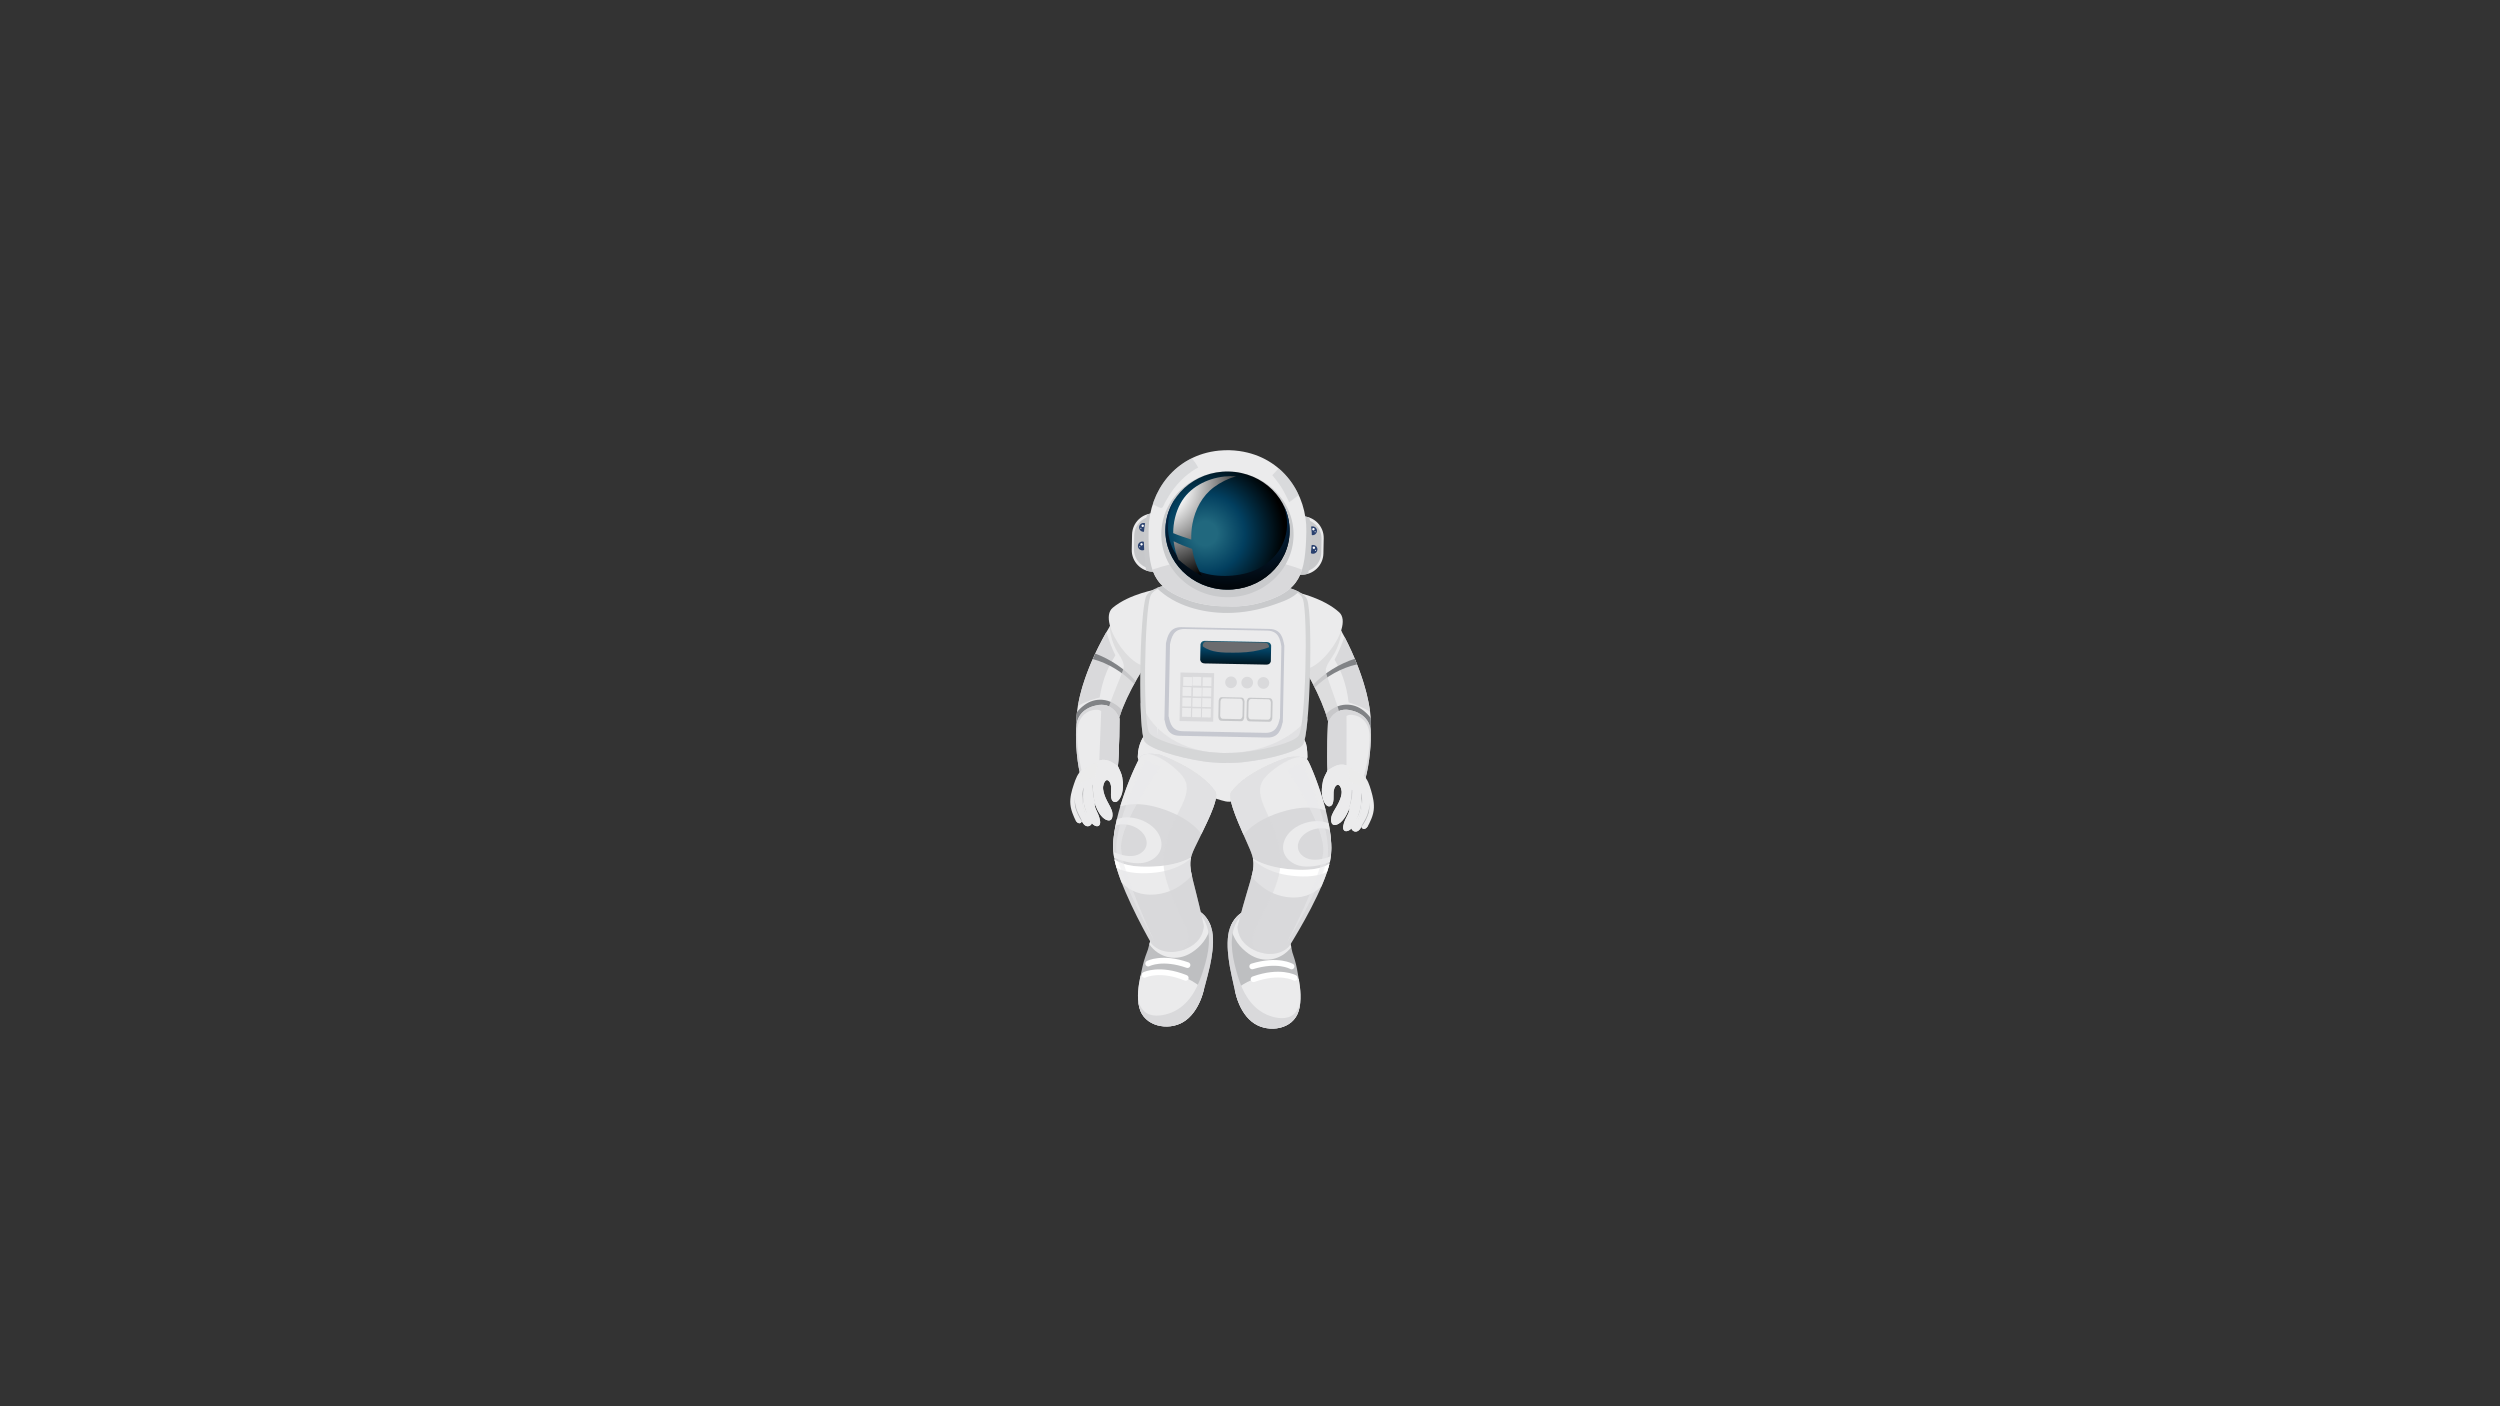 <?xml version="1.0" encoding="utf-8"?>
<!-- Generator: Adobe Illustrator 25.0.0, SVG Export Plug-In . SVG Version: 6.00 Build 0)  -->
<svg version="1.1" id="Layer_1" xmlns="http://www.w3.org/2000/svg" xmlns:xlink="http://www.w3.org/1999/xlink" x="0px" y="0px"
	 viewBox="0 0 800 450" style="enable-background:new 0 0 800 450;" xml:space="preserve">
<rect x="0" y="0" width="800" height="450" fill="#333333" stroke="none"/>
<style type="text/css">
	.st0{fill:url(#SVGID_1_);}
	.st1{fill:url(#SVGID_2_);}
	.st2{fill:url(#SVGID_3_);}
	.st3{fill:url(#SVGID_4_);}
	.st4{fill:url(#SVGID_5_);}
	.st5{fill:url(#SVGID_6_);}
	.st6{fill:url(#SVGID_7_);}
	.st7{fill:#B7D333;}
	.st8{opacity:0.7;fill:#C3E8FA;}
	.st9{fill:#667180;}
	.st10{opacity:0.5;fill:url(#SVGID_8_);enable-background:new    ;}
	.st11{fill:#2B2E2F;}
	.st12{fill:url(#SVGID_9_);}
	.st13{fill:#262728;}
	.st14{fill:url(#SVGID_10_);}
	.st15{fill:#1D1F20;}
	.st16{fill:#969EA5;}
	.st17{opacity:0.3;fill:#2B2E2F;enable-background:new    ;}
	.st18{opacity:0.3;fill:#1D1F20;enable-background:new    ;}
	.st19{fill:url(#SVGID_11_);}
	.st20{opacity:0.2;fill:#5C6774;enable-background:new    ;}
	.st21{fill:url(#SVGID_12_);}
	.st22{fill:#6F7B86;}
	.st23{opacity:0.5;fill:url(#SVGID_13_);enable-background:new    ;}
	.st24{fill:#7F8A99;}
	.st25{fill:url(#SVGID_14_);}
	.st26{fill:#3E464E;}
	.st27{fill:url(#SVGID_15_);}
	.st28{fill:#4D575F;}
	.st29{fill:#8E979F;}
	.st30{opacity:0.4;fill:#4D575F;enable-background:new    ;}
	.st31{opacity:0.5;fill:#4D575F;enable-background:new    ;}
	.st32{fill:#5C6774;}
	.st33{fill:#303233;}
	.st34{opacity:0.3;fill:#5C6774;enable-background:new    ;}
	.st35{fill:url(#SVGID_16_);}
	.st36{fill:#697480;}
	.st37{opacity:0.5;fill:url(#SVGID_17_);enable-background:new    ;}
	.st38{fill:#798494;}
	.st39{opacity:0.8;fill:url(#SVGID_18_);enable-background:new    ;}
	.st40{fill:url(#SVGID_19_);}
	.st41{opacity:0.4;fill:#262728;enable-background:new    ;}
	.st42{fill:#444A50;}
	.st43{fill:#6F7983;}
	.st44{opacity:0.4;fill:url(#SVGID_20_);enable-background:new    ;}
	.st45{opacity:0.7;fill:#969EA5;enable-background:new    ;}
	.st46{opacity:0.7;fill:url(#SVGID_21_);enable-background:new    ;}
	.st47{fill:#373B40;}
	.st48{fill:url(#SVGID_22_);}
	.st49{opacity:0.7;fill:#373B40;enable-background:new    ;}
	.st50{opacity:0.7;fill:url(#SVGID_23_);enable-background:new    ;}
	.st51{fill:#31363B;}
	.st52{fill:url(#SVGID_24_);}
	.st53{fill:#616B76;}
	.st54{opacity:0.8;fill:#8E979F;enable-background:new    ;}
	.st55{opacity:0.7;fill:url(#SVGID_25_);enable-background:new    ;}
	.st56{fill:url(#SVGID_26_);}
	.st57{opacity:0.5;fill:url(#SVGID_27_);enable-background:new    ;}
	.st58{opacity:0.7;fill:url(#SVGID_28_);enable-background:new    ;}
	.st59{fill:url(#SVGID_29_);}
	.st60{fill:#474D55;}
	.st61{fill:url(#SVGID_30_);}
	.st62{fill:#2E3439;}
	.st63{fill:#384149;}
	.st64{fill:#121313;}
	.st65{fill:#303437;}
	.st66{fill:url(#SVGID_31_);}
	.st67{opacity:0.7;}
	.st68{opacity:0.6;fill:#373B40;enable-background:new    ;}
	.st69{opacity:0.4;fill:url(#SVGID_32_);enable-background:new    ;}
	.st70{opacity:0.6;fill:url(#SVGID_33_);enable-background:new    ;}
	.st71{fill:url(#SVGID_34_);}
	.st72{opacity:0.4;fill:url(#SVGID_35_);enable-background:new    ;}
	.st73{opacity:0.6;fill:url(#SVGID_36_);enable-background:new    ;}
	.st74{fill:#4F5864;}
	.st75{opacity:0.3;fill:url(#SVGID_37_);enable-background:new    ;}
	.st76{opacity:0.4;fill:url(#SVGID_38_);enable-background:new    ;}
	.st77{opacity:0.6;fill:url(#SVGID_39_);enable-background:new    ;}
	.st78{opacity:0.5;fill:url(#SVGID_40_);enable-background:new    ;}
	.st79{opacity:0.4;fill:url(#SVGID_41_);enable-background:new    ;}
	.st80{fill:#101010;}
	.st81{fill:#161819;}
	.st82{fill:#434343;}
	.st83{fill:url(#SVGID_42_);}
	.st84{fill:url(#SVGID_43_);}
	.st85{opacity:0.4;fill:#3E464E;enable-background:new    ;}
	.st86{opacity:0.8;fill:#3E464E;enable-background:new    ;}
	.st87{fill:#4E5762;}
	.st88{opacity:0.8;fill:#4E5762;enable-background:new    ;}
	.st89{opacity:0.4;fill:#4E5762;enable-background:new    ;}
	.st90{fill:url(#SVGID_44_);}
	.st91{opacity:0.7;fill:#545D69;enable-background:new    ;}
	.st92{fill:#545D69;}
	.st93{fill:#3A3E40;}
	.st94{fill:url(#SVGID_45_);}
	.st95{fill:url(#SVGID_46_);}
	.st96{fill:url(#SVGID_47_);}
	.st97{fill:url(#SVGID_48_);}
	.st98{fill:url(#SVGID_49_);}
	.st99{fill:url(#SVGID_50_);}
	.st100{fill:url(#SVGID_51_);}
	.st101{fill:url(#SVGID_52_);}
	.st102{opacity:0.6;fill:#434343;enable-background:new    ;}
	.st103{fill:#393939;}
	.st104{opacity:0.7;fill:#393939;enable-background:new    ;}
	.st105{opacity:0.3;fill:#393939;enable-background:new    ;}
	.st106{fill:#1D1D1D;}
	.st107{fill:#4A5053;}
	.st108{fill:url(#SVGID_53_);}
	.st109{fill:#3E4244;}
	.st110{opacity:0.4;fill:#434343;enable-background:new    ;}
	.st111{fill:url(#SVGID_54_);}
	.st112{fill:url(#SVGID_55_);}
	.st113{opacity:0.8;fill:#434343;enable-background:new    ;}
	.st114{opacity:0.7;fill:#FFFFFF;enable-background:new    ;}
	.st115{fill:url(#SVGID_56_);}
	.st116{opacity:0.6;fill:#3B3B3B;enable-background:new    ;}
	.st117{fill:url(#SVGID_57_);}
	.st118{fill:#3B3B3B;}
	.st119{fill:url(#SVGID_58_);}
	.st120{opacity:0.7;fill:#3B3B3B;enable-background:new    ;}
	.st121{opacity:0.5;fill:#434343;enable-background:new    ;}
	.st122{fill:url(#SVGID_59_);}
	.st123{fill:#1E2224;}
	.st124{fill:#25282A;}
	.st125{fill:url(#SVGID_60_);}
	.st126{fill:#2E3234;}
	.st127{opacity:0.5;fill:#2E3234;enable-background:new    ;}
	.st128{fill:url(#SVGID_61_);}
	.st129{fill:#323639;}
	.st130{fill:url(#SVGID_62_);}
	.st131{opacity:0.6;fill:#3A3E40;enable-background:new    ;}
	.st132{fill:url(#SVGID_63_);}
	.st133{opacity:0.8;fill:url(#SVGID_64_);enable-background:new    ;}
	.st134{fill:url(#SVGID_65_);}
	.st135{fill:url(#SVGID_66_);}
	.st136{fill:url(#SVGID_67_);}
	.st137{fill:url(#SVGID_68_);}
	.st138{fill:url(#SVGID_69_);}
	.st139{fill:url(#SVGID_70_);}
	.st140{fill:url(#SVGID_71_);}
	.st141{opacity:0.5;fill:#FFFFFF;enable-background:new    ;}
	.st142{fill:url(#SVGID_72_);}
	.st143{fill:#51575D;}
	.st144{fill:url(#SVGID_73_);}
	.st145{opacity:0.9;fill:#373B40;enable-background:new    ;}
	.st146{opacity:0.4;fill:#393939;enable-background:new    ;}
	.st147{opacity:0.2;fill:#4F5864;enable-background:new    ;}
	.st148{fill:#323434;}
	.st149{fill:#343739;}
	.st150{fill:url(#SVGID_74_);}
	.st151{fill:url(#SVGID_75_);}
	.st152{opacity:0.5;fill:url(#SVGID_76_);enable-background:new    ;}
	.st153{fill:url(#SVGID_77_);}
	.st154{fill:url(#SVGID_78_);}
	.st155{fill:url(#SVGID_79_);}
	.st156{fill:url(#SVGID_80_);}
	.st157{fill:url(#SVGID_81_);}
	.st158{fill:url(#SVGID_82_);}
	.st159{fill:url(#SVGID_83_);}
	.st160{fill:url(#SVGID_84_);}
	.st161{opacity:0.3;fill:url(#SVGID_85_);enable-background:new    ;}
	.st162{opacity:0.3;fill:url(#SVGID_86_);enable-background:new    ;}
	.st163{opacity:0.6;fill:#FFFFFF;enable-background:new    ;}
	.st164{opacity:0.6;fill:#4F5864;enable-background:new    ;}
	.st165{fill:#808891;}
	.st166{fill:url(#SVGID_87_);}
	.st167{fill:#232526;}
	.st168{opacity:0.7;fill:url(#SVGID_88_);enable-background:new    ;}
	.st169{opacity:0.6;fill:#232526;enable-background:new    ;}
	.st170{fill:#3D444C;}
	.st171{fill:url(#SVGID_89_);}
	.st172{opacity:0.7;fill:url(#SVGID_90_);enable-background:new    ;}
	.st173{opacity:0.4;fill:#232526;enable-background:new    ;}
	.st174{fill:url(#SVGID_91_);}
	.st175{fill:url(#SVGID_92_);}
	.st176{opacity:0.3;fill:#D4B196;}
	.st177{fill:url(#SVGID_93_);}
	.st178{opacity:0.3;fill:#C79975;}
	.st179{opacity:0.5;fill:#66442A;}
	.st180{opacity:0.5;fill:#7E5433;}
	.st181{opacity:0.7;fill:#C3926D;}
	.st182{opacity:0.5;fill:#432C1B;}
	.st183{fill:#E0E1E2;}
	.st184{fill:#3A3C3F;}
	.st185{fill:#FFFFFF;}
	.st186{fill:#5C5D61;}
	.st187{fill:#008ED0;}
	.st188{fill:#96B8C7;}
	.st189{fill:url(#SVGID_94_);}
	.st190{opacity:0.7;fill:#C9E9EB;}
	.st191{fill:url(#SVGID_95_);}
	.st192{fill:url(#SVGID_96_);}
	.st193{fill:url(#SVGID_97_);}
	.st194{fill:url(#SVGID_98_);}
	.st195{fill:url(#SVGID_99_);}
	.st196{fill:url(#SVGID_100_);}
	.st197{opacity:0.5;fill:#68B6E5;}
	.st198{opacity:0.4;}
	.st199{fill:url(#SVGID_101_);}
	.st200{fill:url(#SVGID_102_);}
	.st201{opacity:0.3;fill:#96BED4;}
	.st202{fill:url(#SVGID_103_);}
	.st203{opacity:0.3;fill:#75A9C7;}
	.st204{opacity:0.5;fill:#2A5066;}
	.st205{opacity:0.5;fill:#33627E;}
	.st206{opacity:0.7;fill:#6DA4C3;}
	.st207{opacity:0.5;fill:#1B3443;}
	.st208{fill:url(#SVGID_104_);}
	.st209{fill:#737679;}
	.st210{opacity:0.5;fill:#737679;}
	.st211{fill:url(#SVGID_105_);}
	.st212{fill:#B1B3B6;}
	.st213{opacity:0.5;fill:#FFFFFF;}
	.st214{fill:url(#SVGID_106_);}
	.st215{fill:#CFD1D2;}
	.st216{fill:url(#SVGID_107_);}
	.st217{opacity:0.6;}
	.st218{fill:#648199;}
	.st219{fill:url(#SVGID_108_);}
	.st220{fill:#4A6174;}
	.st221{fill:url(#SVGID_109_);}
	.st222{opacity:0.4;fill:url(#SVGID_110_);}
	.st223{fill:none;}
	.st224{fill:#696768;}
	.st225{fill:#151515;}
	.st226{fill:url(#SVGID_111_);}
	.st227{fill:#494C4E;}
	.st228{fill:#36393B;}
	.st229{fill:url(#SVGID_112_);}
	.st230{fill:#007B9C;}
	.st231{fill:url(#SVGID_113_);}
	.st232{fill:url(#SVGID_114_);}
	.st233{fill:url(#SVGID_115_);}
	.st234{fill:url(#SVGID_116_);}
	.st235{fill:url(#SVGID_117_);}
	.st236{fill:url(#SVGID_118_);}
	.st237{fill:url(#SVGID_119_);}
	.st238{fill:url(#SVGID_120_);}
	.st239{fill:url(#SVGID_121_);}
	.st240{fill:url(#SVGID_122_);}
	.st241{fill:url(#SVGID_123_);}
	.st242{fill:#71C0EB;}
	.st243{opacity:0.3;fill:#008BB8;}
	.st244{fill:#828487;}
	.st245{fill:#C0C2C4;}
	.st246{fill:#1A1C1E;}
	.st247{fill:#45484A;}
	.st248{fill:#F8A344;}
	.st249{fill:url(#SVGID_124_);}
	.st250{fill:url(#SVGID_125_);}
	.st251{fill:url(#SVGID_126_);}
	.st252{fill:url(#SVGID_127_);}
	.st253{fill:url(#SVGID_128_);}
	.st254{fill:url(#SVGID_129_);}
	.st255{fill:url(#SVGID_130_);}
	.st256{fill:url(#SVGID_131_);}
	.st257{fill:url(#SVGID_132_);}
	.st258{fill:url(#SVGID_133_);}
	.st259{fill:url(#SVGID_134_);}
	.st260{fill:url(#SVGID_135_);}
	.st261{fill:url(#SVGID_136_);}
	.st262{opacity:0.4;fill:url(#SVGID_137_);}
	.st263{opacity:0.4;fill:url(#SVGID_138_);}
	.st264{opacity:0.4;fill:url(#SVGID_139_);}
	.st265{opacity:0.2;fill:url(#SVGID_140_);}
	.st266{opacity:0.4;fill:#7E602D;}
	.st267{fill:#9696A3;}
	.st268{opacity:0.9;fill:#FFFFFF;}
	.st269{opacity:0.6;fill:#525557;}
	.st270{fill:#575A5B;}
	.st271{fill:#626467;}
	.st272{fill:url(#SVGID_141_);}
	.st273{opacity:0.6;fill:#B3B5B8;}
	.st274{fill:url(#SVGID_142_);}
	.st275{fill:#9D9FA1;}
	.st276{opacity:0.5;fill:#9D9FA1;}
	.st277{fill:#C2C4C6;}
	.st278{fill:#3E4042;}
	.st279{opacity:0.4;fill:#9696A3;}
	.st280{opacity:0.9;fill:#9696A3;}
	.st281{opacity:0.4;fill:#FFFFFF;}
	.st282{fill:#61626B;}
	.st283{fill:#EBEBEC;}
	.st284{fill:#818386;}
	.st285{fill:#D9D9DB;}
	.st286{opacity:0.8;fill:#D9D9DB;}
	.st287{opacity:0.7;fill:#EBEBEC;}
	.st288{fill:#B1B2B4;}
	.st289{fill:#D3D4D5;}
	.st290{opacity:0.5;fill:#D9D9DB;}
	.st291{fill:#C9CACC;}
	.st292{fill:#C7C8CA;}
	.st293{fill:#2A416F;}
	.st294{opacity:0.5;fill:#C9CACC;}
	.st295{fill:url(#SVGID_143_);}
	.st296{fill:url(#SVGID_144_);}
	.st297{fill:url(#SVGID_145_);}
	.st298{fill:url(#SVGID_146_);}
	.st299{fill:#C6C8D0;}
	.st300{fill:url(#SVGID_147_);}
	.st301{fill:#6B6C6F;}
	.st302{fill:#BEBFC1;}
	.st303{opacity:0.5;fill:#EBEBEC;}
	.st304{fill:url(#SVGID_148_);}
	.st305{opacity:0.2;fill:#764747;}
	.st306{opacity:0.6;fill:#E1CCCC;}
	.st307{opacity:0.7;fill:#311D1D;}
	.st308{opacity:0.7;fill:#190F0F;}
	.st309{fill:#311D1D;}
	.st310{opacity:0.9;fill:url(#SVGID_149_);}
	.st311{fill:url(#SVGID_150_);}
	.st312{opacity:0.6;fill:#A898AB;}
	.st313{opacity:0.6;fill:#4A5CA9;}
	.st314{fill:url(#SVGID_151_);}
	.st315{fill:url(#SVGID_152_);}
	.st316{fill:url(#SVGID_153_);}
	.st317{fill:url(#SVGID_154_);}
	.st318{fill:url(#SVGID_155_);}
	.st319{fill:url(#SVGID_156_);}
	.st320{fill:url(#SVGID_157_);}
	.st321{fill:url(#SVGID_158_);}
	.st322{fill:url(#SVGID_159_);}
	.st323{fill:url(#SVGID_160_);}
	.st324{fill:url(#SVGID_161_);}
	.st325{fill:url(#SVGID_162_);}
	.st326{fill:url(#SVGID_163_);}
	.st327{fill:url(#SVGID_164_);}
	.st328{opacity:0.6;fill:url(#SVGID_165_);}
	.st329{opacity:0.7;fill:url(#SVGID_166_);}
	.st330{opacity:0.6;fill:#FFF8A7;}
	.st331{opacity:0.6;fill:#EF7B5A;}
	.st332{fill:url(#SVGID_167_);}
	.st333{opacity:0.5;fill:#8CA4AF;}
	.st334{opacity:0.4;fill:#B9E5FB;}
	.st335{fill:url(#SVGID_168_);}
	.st336{fill:url(#SVGID_169_);}
	.st337{fill:#C18EA6;}
	.st338{opacity:0.6;fill:#C2989C;}
	.st339{opacity:0.6;fill:#D9D9DB;}
	.st340{opacity:0.6;fill:#EBEBEC;}
	.st341{fill:url(#SVGID_170_);}
	.st342{fill:url(#SVGID_171_);}
	.st343{fill:url(#SVGID_172_);}
	.st344{fill:url(#SVGID_173_);}
	.st345{fill:url(#SVGID_174_);}
	.st346{fill:#E2E3E4;}
	.st347{fill:#AAACAE;}
	.st348{opacity:0.5;fill:#AAACAE;}
	.st349{fill:#EFEFF0;}
	.st350{fill:#8F9193;}
	.st351{fill:url(#SVGID_175_);}
	.st352{fill:url(#SVGID_176_);}
	.st353{fill:#657483;}
	.st354{fill:url(#SVGID_177_);}
	.st355{fill:url(#SVGID_178_);}
	.st356{fill:#777A7C;}
	.st357{opacity:0.5;fill:#EFEFF0;}
	.st358{fill:#303134;}
	.st359{fill:url(#SVGID_179_);}
	.st360{fill:#767871;}
	.st361{fill:url(#SVGID_180_);}
	.st362{clip-path:url(#SVGID_182_);fill:url(#SVGID_183_);}
	.st363{fill:url(#SVGID_184_);}
	.st364{opacity:0.2;fill:url(#SVGID_185_);enable-background:new    ;}
	.st365{opacity:0.3;fill:url(#SVGID_186_);enable-background:new    ;}
	.st366{opacity:0.5;fill:url(#SVGID_187_);enable-background:new    ;}
	.st367{fill:url(#SVGID_188_);}
	.st368{fill:url(#SVGID_189_);}
	.st369{fill:url(#SVGID_190_);}
	.st370{fill:url(#SVGID_191_);}
	.st371{fill:#B6B6AE;}
	.st372{fill:#C6C6BC;}
	.st373{fill:url(#SVGID_192_);}
	.st374{fill:#797972;}
	.st375{opacity:0.2;fill:#797972;enable-background:new    ;}
	.st376{fill:#878984;}
	.st377{fill:#EAE8DF;}
	.st378{opacity:0.5;fill:#EAE8DF;enable-background:new    ;}
	.st379{fill:#FBF9EB;}
	.st380{fill:#C1D0EC;}
	.st381{fill:#7686C3;}
	.st382{fill:#A1A59E;}
	.st383{opacity:0.5;fill:#FBF9EB;enable-background:new    ;}
	.st384{fill:#5B6DA9;}
	.st385{fill:#465380;}
	.st386{opacity:0.7;fill:#C6C6BC;enable-background:new    ;}
	.st387{fill:#DFE3DA;}
	.st388{opacity:0.5;fill:#C6C6BC;enable-background:new    ;}
	.st389{fill:url(#SVGID_193_);}
	.st390{fill:#74746F;}
	.st391{fill:#444541;}
	.st392{fill:url(#SVGID_194_);}
	.st393{clip-path:url(#SVGID_196_);fill:url(#SVGID_197_);}
	.st394{fill:#FBFBFB;}
	.st395{opacity:0.5;fill:#465380;enable-background:new    ;}
	.st396{fill:#9A9B94;}
	.st397{opacity:0.5;}
	.st398{fill:#191A17;}
	.st399{fill:#2A2929;}
	.st400{fill:url(#SVGID_198_);}
	.st401{opacity:0.3;fill:url(#SVGID_199_);enable-background:new    ;}
	.st402{fill:url(#SVGID_200_);}
	.st403{fill:url(#SVGID_201_);}
	.st404{fill:url(#SVGID_202_);}
	.st405{fill:url(#SVGID_203_);}
	.st406{fill:url(#SVGID_204_);}
	.st407{fill:url(#SVGID_205_);}
	.st408{fill:url(#SVGID_206_);}
	.st409{fill:url(#SVGID_207_);}
	.st410{fill:url(#SVGID_208_);}
	.st411{fill:url(#SVGID_209_);}
	.st412{fill:url(#SVGID_210_);}
	.st413{fill:url(#SVGID_211_);}
	.st414{fill:url(#SVGID_212_);}
	.st415{fill:#6A6B68;}
	.st416{fill:#8F9089;}
	.st417{opacity:0.3;fill:#465380;enable-background:new    ;}
	.st418{fill:#859CD1;}
	.st419{opacity:0.8;fill:#FBF9EB;enable-background:new    ;}
	.st420{fill:#B1B1A9;}
	.st421{fill:#D9D6CF;}
	.st422{fill:#A6A69F;}
	.st423{opacity:0.5;fill:#8F9089;enable-background:new    ;}
	.st424{opacity:0.3;fill:#FBF9EB;enable-background:new    ;}
	.st425{opacity:0.8;fill:#FFFFFF;enable-background:new    ;}
	.st426{fill:#FF0026;}
	.st427{fill:#97999C;}
	.st428{fill:#C6C8C9;}
	.st429{opacity:0.9;fill:#B3B5B8;}
	.st430{fill:url(#SVGID_213_);}
	.st431{fill:#696B6D;}
	.st432{fill:url(#SVGID_214_);}
	.st433{fill:url(#SVGID_215_);}
	.st434{fill:url(#SVGID_216_);}
	.st435{fill:#C8CACB;}
	.st436{opacity:0.5;fill:#FFF2BB;}
	.st437{fill:#C2DBDF;}
	.st438{fill:#989B9D;}
	.st439{fill:url(#SVGID_217_);}
	.st440{fill:url(#SVGID_218_);}
	.st441{fill:url(#SVGID_219_);}
	.st442{fill:url(#SVGID_220_);}
	.st443{fill:url(#SVGID_221_);}
	.st444{fill:url(#SVGID_222_);}
	.st445{fill:url(#SVGID_223_);}
	.st446{fill:url(#SVGID_224_);}
	.st447{fill:url(#SVGID_225_);}
	.st448{fill:url(#SVGID_226_);}
	.st449{fill:url(#SVGID_227_);}
	.st450{fill:url(#SVGID_228_);}
	.st451{fill:url(#SVGID_229_);}
	.st452{fill:url(#SVGID_230_);}
	.st453{fill:url(#SVGID_231_);}
	.st454{fill:url(#SVGID_232_);}
	.st455{opacity:0.5;fill:#3D2F29;enable-background:new    ;}
	.st456{fill:url(#SVGID_233_);}
	.st457{fill:#7E6A50;}
	.st458{fill:#423326;}
	.st459{opacity:0.8;fill:url(#SVGID_234_);enable-background:new    ;}
	.st460{opacity:0.8;fill:url(#SVGID_235_);enable-background:new    ;}
	.st461{fill:url(#SVGID_236_);}
	.st462{opacity:0.3;}
	.st463{opacity:0.1;}
	.st464{fill:url(#SVGID_237_);}
	.st465{fill:url(#SVGID_238_);}
	.st466{opacity:0.5;fill:url(#SVGID_239_);enable-background:new    ;}
	.st467{opacity:0.2;fill:url(#SVGID_240_);enable-background:new    ;}
	.st468{opacity:0.3;fill:url(#SVGID_241_);enable-background:new    ;}
	.st469{opacity:0.3;fill:url(#SVGID_242_);enable-background:new    ;}
	.st470{fill:url(#SVGID_243_);}
	.st471{fill:url(#SVGID_244_);}
	.st472{fill:url(#SVGID_245_);}
	.st473{fill:#3D2F29;}
	.st474{fill:url(#SVGID_246_);}
	.st475{fill:url(#SVGID_247_);}
	.st476{fill:url(#SVGID_248_);}
	.st477{fill:url(#SVGID_249_);}
	.st478{fill:url(#SVGID_250_);}
	.st479{fill:url(#SVGID_251_);}
	.st480{opacity:0.3;fill:url(#SVGID_252_);enable-background:new    ;}
	.st481{fill:url(#SVGID_253_);}
	.st482{opacity:0.3;fill:url(#SVGID_254_);enable-background:new    ;}
	.st483{opacity:0.3;fill:url(#SVGID_255_);enable-background:new    ;}
	.st484{fill:url(#SVGID_256_);}
	.st485{fill:url(#SVGID_257_);}
	.st486{fill:url(#SVGID_258_);}
	.st487{fill:url(#SVGID_259_);}
	.st488{fill:url(#SVGID_260_);}
	.st489{fill:url(#SVGID_261_);}
	.st490{fill:#60503F;}
	.st491{opacity:0.5;fill:url(#SVGID_262_);enable-background:new    ;}
	.st492{opacity:0.3;fill:url(#SVGID_263_);enable-background:new    ;}
	.st493{fill:url(#SVGID_264_);}
	.st494{fill:url(#SVGID_265_);}
	.st495{fill:url(#SVGID_266_);}
	.st496{fill:url(#SVGID_267_);}
	.st497{opacity:0.5;fill:#423326;enable-background:new    ;}
	.st498{opacity:0.5;fill:url(#SVGID_268_);enable-background:new    ;}
	.st499{opacity:0.5;fill:url(#SVGID_269_);enable-background:new    ;}
	.st500{opacity:0.5;fill:url(#SVGID_270_);enable-background:new    ;}
	.st501{fill:#786957;}
	.st502{fill:url(#SVGID_271_);}
	.st503{fill:url(#SVGID_272_);}
	.st504{fill:url(#SVGID_273_);}
	.st505{opacity:0.3;fill:url(#SVGID_274_);enable-background:new    ;}
	.st506{opacity:0.5;fill:#786957;enable-background:new    ;}
	.st507{opacity:0.5;fill:url(#SVGID_275_);enable-background:new    ;}
	.st508{fill:url(#SVGID_276_);}
	.st509{opacity:0.5;fill:#60503F;enable-background:new    ;}
	.st510{fill:url(#SVGID_277_);}
	.st511{opacity:0.3;fill:#60503F;enable-background:new    ;}
	.st512{fill:url(#SVGID_278_);}
	.st513{fill:url(#SVGID_279_);}
	.st514{fill:url(#SVGID_280_);}
	.st515{fill:url(#SVGID_281_);}
	.st516{fill:url(#SVGID_282_);}
	.st517{opacity:0.5;fill:url(#SVGID_283_);enable-background:new    ;}
	.st518{opacity:0.5;fill:url(#SVGID_284_);enable-background:new    ;}
	.st519{fill:url(#SVGID_285_);}
	.st520{fill:url(#SVGID_286_);}
	.st521{fill:url(#SVGID_287_);}
	.st522{fill:url(#SVGID_288_);}
	.st523{fill:url(#SVGID_289_);}
	.st524{fill:url(#SVGID_290_);}
	.st525{opacity:0.5;fill:url(#SVGID_291_);enable-background:new    ;}
	.st526{clip-path:url(#SVGID_293_);}
	.st527{fill:url(#SVGID_294_);}
	.st528{fill:#FDFCF5;}
	.st529{fill:url(#SVGID_295_);}
	.st530{opacity:0.5;fill:#B9A989;enable-background:new    ;}
	.st531{clip-path:url(#SVGID_297_);}
	.st532{fill:url(#SVGID_298_);}
	.st533{fill:url(#SVGID_299_);}
	.st534{clip-path:url(#SVGID_301_);}
	.st535{fill:url(#SVGID_302_);}
	.st536{fill:url(#SVGID_303_);}
	.st537{fill:url(#SVGID_304_);}
	.st538{fill:url(#SVGID_305_);}
	.st539{fill:url(#SVGID_306_);}
	.st540{fill:url(#SVGID_307_);}
	.st541{opacity:0.5;fill:url(#SVGID_308_);enable-background:new    ;}
	.st542{fill:url(#SVGID_309_);}
	.st543{fill:url(#SVGID_310_);}
	.st544{fill:url(#SVGID_311_);}
	.st545{fill:url(#SVGID_312_);}
	.st546{fill:url(#SVGID_313_);}
	.st547{fill:url(#SVGID_314_);}
	.st548{fill:url(#SVGID_315_);}
	.st549{opacity:0.5;fill:#FDFCF5;enable-background:new    ;}
	.st550{opacity:0.5;fill:url(#SVGID_316_);enable-background:new    ;}
	.st551{opacity:0.5;fill:url(#SVGID_317_);enable-background:new    ;}
	.st552{opacity:0.5;fill:#E8D8B6;enable-background:new    ;}
	.st553{fill:url(#SVGID_318_);}
	.st554{fill:url(#SVGID_319_);}
	.st555{fill:url(#SVGID_320_);}
	.st556{fill:url(#SVGID_321_);}
	.st557{fill:url(#SVGID_322_);}
	.st558{fill:url(#SVGID_323_);}
	.st559{fill:url(#SVGID_324_);}
	.st560{fill:url(#SVGID_325_);}
	.st561{fill:url(#SVGID_326_);}
	.st562{fill:url(#SVGID_327_);}
	.st563{fill:url(#SVGID_328_);}
	.st564{fill:url(#SVGID_329_);}
	.st565{fill:url(#SVGID_330_);}
	.st566{fill:url(#SVGID_331_);}
	.st567{fill:url(#SVGID_332_);}
	.st568{fill:url(#SVGID_333_);}
	.st569{fill:url(#SVGID_334_);}
	.st570{fill:url(#SVGID_335_);}
	.st571{fill:url(#SVGID_336_);}
	.st572{fill:url(#SVGID_337_);}
	.st573{fill:url(#SVGID_338_);}
	.st574{fill:url(#SVGID_339_);}
	.st575{fill:url(#SVGID_340_);}
	.st576{fill:url(#SVGID_341_);}
	.st577{fill:url(#SVGID_342_);}
	.st578{fill:url(#SVGID_343_);}
	.st579{fill:url(#SVGID_344_);}
	.st580{fill:url(#SVGID_345_);}
	.st581{fill:url(#SVGID_346_);}
	.st582{opacity:0.5;fill:url(#SVGID_347_);enable-background:new    ;}
	.st583{opacity:0.7;fill:#FDFCF5;enable-background:new    ;}
	.st584{fill:url(#SVGID_348_);}
	.st585{fill:url(#SVGID_349_);}
	.st586{fill:url(#SVGID_350_);}
	.st587{fill:url(#SVGID_351_);}
	.st588{fill:url(#SVGID_352_);}
	.st589{fill:url(#SVGID_353_);}
	.st590{fill:url(#SVGID_354_);}
	.st591{fill:url(#SVGID_355_);}
	.st592{fill:url(#SVGID_356_);}
	.st593{fill:url(#SVGID_357_);}
	.st594{fill:url(#SVGID_358_);}
	.st595{fill:url(#SVGID_359_);}
	.st596{fill:url(#SVGID_360_);}
	.st597{fill:#B0C7D2;}
	.st598{fill:url(#SVGID_361_);}
	.st599{fill:#AA7725;}
	.st600{fill:url(#SVGID_362_);}
	.st601{opacity:0.4;fill:url(#SVGID_363_);}
	.st602{fill:#5C5E4F;}
	.st603{fill:url(#SVGID_364_);}
	.st604{fill:#65470D;}
	.st605{fill:#6E7E86;}
	.st606{fill:url(#SVGID_365_);}
	.st607{fill:url(#SVGID_366_);}
	.st608{fill:url(#SVGID_367_);}
	.st609{fill:url(#SVGID_368_);}
	.st610{fill:url(#SVGID_369_);}
	.st611{fill:url(#SVGID_370_);}
	.st612{fill:url(#SVGID_371_);}
	.st613{fill:url(#SVGID_372_);}
	.st614{fill:url(#SVGID_373_);}
	.st615{fill:url(#SVGID_374_);}
	.st616{fill:url(#SVGID_375_);}
	.st617{fill:url(#SVGID_376_);}
	.st618{fill:url(#SVGID_377_);}
	.st619{fill:url(#SVGID_378_);}
	.st620{fill:#AD7676;}
	.st621{fill:url(#SVGID_379_);}
	.st622{fill:#E1CCCC;}
	.st623{opacity:0.5;fill:#AD7676;}
	.st624{fill:#452A2A;}
	.st625{opacity:0.6;fill:#9B5D5D;}
	.st626{fill:url(#SVGID_380_);}
	.st627{fill:url(#SVGID_381_);}
	.st628{opacity:0.3;fill:#FFEBCC;}
	.st629{fill:url(#SVGID_382_);}
	.st630{opacity:0.3;fill:#FFD191;}
	.st631{opacity:0.5;fill:#9B1B1D;}
	.st632{opacity:0.5;fill:#AB4735;}
	.st633{opacity:0.7;fill:#CAC9B7;}
	.st634{opacity:0.5;fill:#6E0909;}
	.st635{fill:#E0E0E0;}
	.st636{fill:#888888;}
	.st637{fill:url(#SVGID_383_);}
	.st638{opacity:0.4;fill:url(#SVGID_384_);enable-background:new    ;}
	.st639{opacity:0.5;fill:#969696;enable-background:new    ;}
	.st640{fill:#E5E5E5;}
	.st641{fill:#A4A4A4;}
	.st642{opacity:0.2;fill:#FFFFFF;enable-background:new    ;}
	.st643{fill:#F1F1F1;}
	.st644{fill:#868686;}
	.st645{opacity:0.7;fill:#868686;enable-background:new    ;}
	.st646{fill:url(#SVGID_385_);}
	.st647{fill:#E7CAC1;}
	.st648{fill:#E28481;}
	.st649{fill:#E6B3A9;}
	.st650{fill:#E9C69C;}
	.st651{fill:#E5A79E;}
	.st652{fill:#DADBDC;}
	.st653{opacity:0.6;fill:#E7CAC1;}
	.st654{fill:url(#SVGID_386_);}
	.st655{opacity:0.2;fill:#576065;}
	.st656{fill:url(#SVGID_387_);}
	.st657{opacity:0.6;fill:#B3E4FA;}
	.st658{fill:#8F9194;}
	.st659{fill:url(#SVGID_388_);}
	.st660{fill:#B3E4FA;}
	.st661{opacity:0.5;fill:#8F9194;}
	.st662{fill:#22292C;}
	.st663{fill:#323A3D;}
	.st664{opacity:0.6;fill:#668392;}
	.st665{fill:url(#SVGID_389_);}
	.st666{opacity:0.3;fill:#008FCF;}
	.st667{opacity:0.2;}
	.st668{fill:#008FCF;}
	.st669{opacity:0.7;fill:#1F80A7;}
	.st670{opacity:0.7;fill:#008FCF;}
	.st671{fill:url(#SVGID_390_);}
	.st672{opacity:0.9;fill:url(#SVGID_391_);enable-background:new    ;}
	.st673{fill:url(#SVGID_392_);}
	.st674{opacity:0.9;fill:url(#SVGID_393_);enable-background:new    ;}
	.st675{fill:url(#SVGID_394_);}
	.st676{opacity:0.9;fill:url(#SVGID_395_);enable-background:new    ;}
	.st677{fill:#595756;}
	.st678{fill:#474544;}
	.st679{fill:url(#SVGID_396_);}
	.st680{opacity:0.5;fill:#595756;enable-background:new    ;}
	.st681{opacity:0.9;fill:url(#SVGID_397_);enable-background:new    ;}
	.st682{opacity:0.9;fill:url(#SVGID_398_);enable-background:new    ;}
	.st683{fill:#272524;}
	.st684{fill:url(#SVGID_399_);}
	.st685{fill:url(#SVGID_400_);}
	.st686{fill:url(#SVGID_401_);}
	.st687{fill:url(#SVGID_402_);}
	.st688{fill:url(#SVGID_403_);}
	.st689{fill:url(#SVGID_404_);}
	.st690{fill:url(#SVGID_405_);}
	.st691{fill:url(#SVGID_406_);}
	.st692{fill:url(#SVGID_407_);}
	.st693{fill:url(#SVGID_408_);}
	.st694{fill:url(#SVGID_409_);}
	.st695{fill:url(#SVGID_410_);}
	.st696{fill:url(#SVGID_411_);}
	.st697{fill:url(#SVGID_412_);}
	.st698{opacity:0.9;fill:url(#SVGID_413_);enable-background:new    ;}
	.st699{fill:url(#SVGID_414_);}
	.st700{fill:url(#SVGID_415_);}
	.st701{fill:url(#SVGID_416_);}
	.st702{fill:url(#SVGID_417_);}
	.st703{fill:url(#SVGID_418_);}
	.st704{fill:url(#SVGID_419_);}
	.st705{fill:url(#SVGID_420_);}
	.st706{fill:#8C8C8C;}
	.st707{opacity:0.2;fill:#7B7A79;enable-background:new    ;}
	.st708{fill:#6A6867;}
	.st709{fill:#121111;}
	.st710{fill:url(#SVGID_421_);}
	.st711{fill:#353332;}
	.st712{fill:url(#SVGID_422_);}
	.st713{fill:url(#SVGID_423_);}
	.st714{fill:url(#SVGID_424_);}
	.st715{fill:url(#SVGID_425_);}
	.st716{fill:url(#SVGID_426_);}
	.st717{opacity:0.6;fill:url(#SVGID_427_);enable-background:new    ;}
	.st718{opacity:0.6;fill:url(#SVGID_428_);enable-background:new    ;}
	.st719{fill:#2A2726;}
	.st720{opacity:0.7;fill:url(#SVGID_429_);enable-background:new    ;}
	.st721{fill:#6E6D6C;}
	.st722{fill:#211E1D;}
	.st723{fill:#2D2A2A;}
	.st724{fill:url(#SVGID_430_);}
	.st725{fill:url(#SVGID_431_);}
	.st726{opacity:0.7;fill:url(#SVGID_432_);enable-background:new    ;}
	.st727{fill:url(#SVGID_433_);}
	.st728{fill:url(#SVGID_434_);}
	.st729{opacity:0.5;fill:url(#SVGID_435_);enable-background:new    ;}
	.st730{fill:url(#SVGID_436_);}
	.st731{fill:#393736;}
	.st732{fill:url(#SVGID_437_);}
	.st733{fill:url(#SVGID_438_);}
	.st734{fill:url(#SVGID_439_);}
	.st735{fill:url(#SVGID_440_);}
	.st736{opacity:0.5;fill:url(#SVGID_441_);enable-background:new    ;}
	.st737{fill:#252222;}
	.st738{opacity:0.5;fill:url(#SVGID_442_);enable-background:new    ;}
	.st739{fill:#7B7B7A;}
	.st740{fill:url(#SVGID_443_);}
	.st741{fill:url(#SVGID_444_);}
	.st742{fill:url(#SVGID_445_);}
	.st743{fill:url(#SVGID_446_);}
	.st744{fill:url(#SVGID_447_);}
	.st745{fill:url(#SVGID_448_);}
	.st746{fill:#201F1E;}
	.st747{fill:url(#SVGID_449_);}
	.st748{opacity:0.7;fill:#595756;enable-background:new    ;}
	.st749{fill:url(#SVGID_450_);}
	.st750{fill:url(#SVGID_451_);}
	.st751{fill:url(#SVGID_452_);}
	.st752{fill:url(#SVGID_453_);}
	.st753{fill:url(#SVGID_454_);}
	.st754{fill:url(#SVGID_455_);}
	.st755{fill:url(#SVGID_456_);}
	.st756{fill:url(#SVGID_457_);}
	.st757{fill:url(#SVGID_458_);}
</style>
<g>
	<g>
		<g>
			<path class="st283" d="M357.55,196.61c0,0-11.45,16.41-13.04,32.25c0,0-0.63,6.68,2.71,7.19c3.34,0.5,9.08-0.3,11.13-6.94
				c2.1-6.82,8.26-17.34,13.05-23.04L357.55,196.61z"/>
			<path class="st284" d="M352.73,223.93c-2.06-0.15-3.95,0.42-5.64,1.62c-0.73,0.52-1.72,1.37-2.47,2.33
				c-0.04,0.33-0.08,0.65-0.11,0.98c0,0-0.63,6.68,2.71,7.19c3.34,0.5,9.08-0.3,11.13-6.94c0.19-0.61,0.41-1.25,0.66-1.92
				C357.39,225.39,355.14,224.11,352.73,223.93z"/>
			<path class="st285" d="M354.11,215.07c0.77-1.89,1.76-3.65,2.82-5.37c-1.21-2.38-2.1-4.89-2.87-7.46
				c-3.17,5.56-7.58,14.53-9.15,23.67c2.19-1.26,4.54-2.06,6.99-2.72C352.32,220.4,353.05,217.66,354.11,215.07z"/>
			<path class="st284" d="M362.92,218.87c0.17-0.3,0.33-0.61,0.5-0.91c-3.47-3.94-8.04-6.97-12.94-8.82
				c-0.27,0.57-0.53,1.16-0.8,1.76C354.65,212.22,359.36,215.14,362.92,218.87z"/>
			<path class="st286" d="M357.55,196.61c0,0-1.01,1.45-2.47,3.89c0.22,2.76,0.98,5.47,2.36,7.87c0.82,1.42,2.07,3.1,2.19,4.79
				c0.12,1.59-5.56,12.89-5.92,17.59c-0.11,1.45-0.16,2.92-0.17,4.38c2-1,3.83-2.84,4.81-6.02c2.1-6.82,8.26-17.34,13.05-23.04
				L357.55,196.61z"/>
			<path class="st285" d="M346.11,247.01c1.11-1.2,2.58-2.21,4.16-2.67c1.68-0.49,3.67-0.87,5.36-0.2c0.81,0.32,1.44,0.92,2.07,1.49
				c0.53-5.59,0.53-15.66,0.53-15.66s-1.89-5.76-7.72-4.17c0,0-5.24,0.85-5.98,5.87c-0.5,3.41-0.14,10.84,1.07,15.92
				C345.78,247.38,345.95,247.18,346.11,247.01z"/>
			<path class="st285" d="M346.11,247.01c1.11-1.2,2.58-2.21,4.16-2.67c1.68-0.49,3.67-0.87,5.36-0.2c0.81,0.32,1.44,0.92,2.07,1.49
				c0.53-5.59,0.53-15.66,0.53-15.66s-1.89-5.76-7.72-4.17c0,0-5.24,0.85-5.98,5.87c-0.5,3.41-0.14,10.84,1.07,15.92
				C345.78,247.38,345.95,247.18,346.11,247.01z"/>
			<path class="st285" d="M358.24,229.97c0,0-1.18-3.59-4.55-4.32c0.11,0.09,0.21,0.18,0.32,0.28c1.44,1.42,2.03,3.09,1.98,5.08
				c-0.07,3.16-0.29,11.95-0.21,13.19c0.74,0.33,1.33,0.88,1.92,1.43C358.23,240.04,358.24,229.97,358.24,229.97z"/>
			<path class="st283" d="M350.27,244.34c0.47-0.14,0.97-0.27,1.48-0.37l0.64-16.38c0,0-0.83-1.02-3.65-0.07
				c0,0-3.61,1.09-3.98,5.97c-0.3,3.94,0.59,10.05,1.42,13.45C347.28,245.76,348.72,244.79,350.27,244.34z"/>
			<path class="st283" d="M357.74,245.18c-2.22-1.46-3.8-2.82-7.06-1.53c-1.55,0.61-3.06,1.5-4.33,2.57
				c-1.54,1.29-2.13,3.03-2.75,4.87c-0.68,2.01-1.27,4.13-1.08,6.27c0.11,1.26,0.49,2.49,0.99,3.65c0.33,0.76,0.83,2.33,1.82,2.44
				c0.45,0.05,0.71-0.24,0.84-0.64c0.18,0.29,0.36,0.58,0.56,0.83c0.61,0.8,1.49,1.06,2.29,0.39c0.19-0.16,0.3-0.36,0.36-0.58
				c0.25,0.27,0.51,0.5,0.78,0.66c1.25,0.72,2.05,0.04,1.88-1.3c-0.19-1.47-0.79-2.61-1.39-3.93c-0.28-0.62-0.38-1.27-0.37-1.94
				c0.04,0.13,0.08,0.25,0.13,0.37c0.65,1.84,1.94,4.61,3.96,5.17c1.92,0.53,1.79-2.09,1.41-3.13c-0.51-1.41-1.42-2.67-2-4.07
				c-0.45-1.1-0.9-2.38-0.78-3.59c0.09-0.87,0.85-2.93,1.96-1.62c0.35,0.41,0.5,1,0.58,1.52c0.19,1.17-0.62,4.66,1.07,5.05
				c0.86,0.2,1.56-0.75,1.9-1.41c1-1.94,0.96-4.42,0.6-6.52C358.92,247.63,358.22,246.21,357.74,245.18z"/>
			<path class="st287" d="M346.86,250.08c1.14-0.62,2.35-1.14,3.63-1.4c0.06-0.84,0.26-1.72,0.36-2.39
				c0.14-0.93,0.42-1.81,0.82-2.63c-0.27,0.08-0.55,0.16-0.85,0.28c-1.55,0.61-3.06,1.5-4.33,2.57c-1.54,1.29-2.13,3.03-2.75,4.87
				c-0.15,0.43-0.29,0.87-0.42,1.31C344.39,251.61,345.72,250.7,346.86,250.08z"/>
			<path class="st283" d="M370.5,188.51c0,0-9.05,1.45-14.45,5.99c-5.4,4.54,8.17,23.41,13.07,17.53
				C374.02,206.15,372.48,188.1,370.5,188.51z"/>
			<path class="st283" d="M360.75,192.37c0,0-5.18,1.3-5.33,5.52c-0.15,4.22,3.89,9.36,6.51,12.02c0,0-5.39-6.48-5.44-10.66
				C356.45,195.06,360.75,192.37,360.75,192.37z"/>
			<path class="st288" d="M349.74,251.14c0-0.06-0.09-0.01-0.09,0.03c-0.23,2.55-0.04,5.01,1.22,7.3c0.01,0.01,0.04-0.01,0.03-0.02
				C349.98,256.16,349.65,253.57,349.74,251.14z"/>
			<path class="st288" d="M349.66,263.54c-2.42-3.25-3.6-7.44-2.87-11.47c0-0.03-0.04,0-0.05,0.01c-1.15,3.57,0.04,8.95,2.81,11.55
				C349.6,263.68,349.7,263.6,349.66,263.54z"/>
			<path class="st283" d="M359.11,248.71c-0.19-1.07-0.89-2.5-1.37-3.53c-2.22-1.46-3.8-2.82-7.06-1.53c-0.01,0-0.02,0.01-0.03,0.01
				c1.92-0.34,4.58-0.71,4.98,1.52c0.15,0.82-0.05,2.75-1.15,2.9c-2.33,0.32-2.85,3.81-2.17,5.73c0.53,1.51,0.78,2.2,1.26,4.32
				c0.2,0.9-0.66,1.71-1.54,1.05c-1.01-0.77-1.48-2.04-1.84-3.22c-0.41-1.35-0.52-2.9-0.58-4.31c-0.46,1.81-0.36,3.95,0.13,5.73
				c0.23,0.85,0.99,2.81,0.19,3.58c-0.99,0.95-2.17-0.96-2.46-1.67c-0.76-1.84-0.82-3.65-0.85-5.55c-0.46,1.91-0.44,3.87,0.3,5.81
				c0.12,0.32,1.17,2.71-0.05,2.59c-1.32-0.12-2.12-2.42-2.45-3.47c-0.44-1.44-0.61-2.9-0.63-4.38c-0.3,1.59-0.26,3.25,0.15,4.82
				c0.24,0.92,0.91,1.93,0.78,2.9c-0.05,0.35-0.27,0.48-0.53,0.49c0.29,0.48,0.65,0.88,1.13,0.93c0.45,0.05,0.71-0.24,0.84-0.64
				c0.18,0.29,0.36,0.58,0.56,0.83c0.61,0.8,1.49,1.06,2.29,0.39c0.19-0.16,0.3-0.36,0.36-0.58c0.25,0.27,0.51,0.5,0.78,0.66
				c1.25,0.72,2.05,0.04,1.88-1.3c-0.19-1.47-0.79-2.61-1.39-3.93c-0.28-0.62-0.38-1.27-0.37-1.94c0.04,0.13,0.08,0.25,0.13,0.37
				c0.65,1.84,1.94,4.61,3.96,5.17c1.92,0.53,1.79-2.09,1.41-3.13c-0.51-1.41-1.42-2.67-2-4.07c-0.45-1.1-0.9-2.38-0.78-3.59
				c0.09-0.87,0.85-2.93,1.96-1.62c0.35,0.41,0.5,1,0.58,1.52c0.19,1.17-0.62,4.66,1.07,5.05c0.86,0.2,1.56-0.75,1.9-1.41
				C359.52,253.29,359.48,250.81,359.11,248.71z"/>
		</g>
		<path class="st288" d="M344.46,258.82c-0.37-1.23-0.59-2.57-0.64-3.91c-0.01,0.93,0.09,1.88,0.16,2.67
			c0.02,0.22,0.05,0.44,0.08,0.67c0.44,1.66,1.19,3.24,2.16,4.61c0.02,0.02,0.07-0.02,0.06-0.04
			C345.72,261.45,344.9,260.28,344.46,258.82z"/>
	</g>
	<g>
		<g>
			<path class="st283" d="M426.97,198c0,0,10.79,16.85,11.75,32.75c0,0,0.36,6.7-3,7.07c-3.36,0.37-9.06-0.66-10.84-7.38
				c-1.83-6.9-7.56-17.66-12.12-23.54L426.97,198z"/>
			<path class="st284" d="M430.69,225.49c2.07-0.07,3.93,0.58,5.57,1.85c0.7,0.55,1.67,1.43,2.38,2.43
				c0.03,0.33,0.05,0.65,0.07,0.98c0,0,0.36,6.7-3,7.07c-3.36,0.37-9.06-0.66-10.84-7.38c-0.16-0.62-0.36-1.27-0.58-1.94
				C425.98,226.76,428.28,225.57,430.69,225.49z"/>
			<path class="st285" d="M429.67,216.57c-0.69-1.92-1.62-3.72-2.61-5.48c1.3-2.33,2.29-4.8,3.16-7.34
				c2.94,5.68,6.99,14.82,8.2,24.01c-2.14-1.34-4.45-2.24-6.87-3C431.24,221.98,430.62,219.21,429.67,216.57z"/>
			<path class="st284" d="M420.71,220.02c-0.15-0.31-0.31-0.62-0.47-0.93c3.63-3.8,8.31-6.64,13.28-8.29
				c0.25,0.58,0.49,1.18,0.73,1.79C429.24,213.71,424.41,216.44,420.71,220.02z"/>
			<path class="st286" d="M426.97,198c0,0,0.95,1.48,2.31,3.99c-0.33,2.75-1.2,5.42-2.67,7.77c-0.87,1.38-2.19,3.02-2.38,4.7
				c-0.18,1.59,5.04,13.1,5.22,17.81c0.06,1.45,0.04,2.92,0,4.38c-1.96-1.08-3.71-2.99-4.57-6.2c-1.83-6.9-7.56-17.66-12.12-23.54
				L426.97,198z"/>
			<path class="st285" d="M436.39,248.81c-1.06-1.25-2.49-2.31-4.05-2.83c-1.66-0.56-3.63-1.02-5.35-0.41
				c-0.82,0.29-1.48,0.86-2.13,1.41c-0.3-5.6,0.09-15.67,0.09-15.67s2.12-5.68,7.88-3.86c0,0,5.21,1.06,5.74,6.1
				c0.36,3.43-0.29,10.84-1.71,15.87C436.7,249.19,436.54,248.99,436.39,248.81z"/>
			<path class="st285" d="M436.39,248.81c-1.06-1.25-2.49-2.31-4.05-2.83c-1.66-0.56-3.63-1.02-5.35-0.41
				c-0.82,0.29-1.48,0.86-2.13,1.41c-0.3-5.6,0.09-15.67,0.09-15.67s2.12-5.68,7.88-3.86c0,0,5.21,1.06,5.74,6.1
				c0.36,3.43-0.29,10.84-1.71,15.87C436.7,249.19,436.54,248.99,436.39,248.81z"/>
			<path class="st285" d="M424.95,231.3c0,0,1.32-3.54,4.72-4.13c-0.11,0.08-0.22,0.17-0.33,0.27c-1.49,1.36-2.15,3-2.18,5
				c-0.05,3.17-0.19,11.95-0.32,13.19c-0.75,0.3-1.36,0.83-1.98,1.35C424.56,241.36,424.95,231.3,424.95,231.3z"/>
			<path class="st283" d="M432.34,245.97c-0.47-0.16-0.96-0.31-1.46-0.43l0.01-16.39c0,0,0.87-0.99,3.65,0.07
				c0,0,3.56,1.23,3.74,6.12c0.14,3.95-0.99,10.02-1.95,13.38C435.27,247.52,433.86,246.49,432.34,245.97z"/>
			<path class="st283" d="M424.84,246.52c2.28-1.37,3.91-2.66,7.12-1.25c1.52,0.67,3,1.62,4.23,2.74c1.49,1.35,2,3.11,2.56,4.98
				c0.6,2.03,1.1,4.18,0.83,6.31c-0.16,1.26-0.59,2.47-1.14,3.61c-0.36,0.75-0.93,2.29-1.92,2.36c-0.45,0.03-0.7-0.26-0.82-0.67
				c-0.19,0.29-0.39,0.56-0.59,0.81c-0.64,0.77-1.53,1-2.3,0.3c-0.19-0.17-0.29-0.37-0.34-0.6c-0.26,0.26-0.53,0.48-0.8,0.63
				c-1.28,0.67-2.05-0.04-1.83-1.38c0.24-1.46,0.89-2.58,1.54-3.87c0.31-0.61,0.43-1.26,0.45-1.92c-0.05,0.12-0.09,0.25-0.14,0.37
				c-0.73,1.81-2.13,4.53-4.16,5.01c-1.94,0.45-1.71-2.16-1.28-3.18c0.57-1.39,1.53-2.61,2.16-3.99c0.49-1.08,1-2.34,0.92-3.55
				c-0.06-0.87-0.74-2.96-1.89-1.7c-0.36,0.4-0.54,0.98-0.64,1.49c-0.24,1.16,0.44,4.68-1.27,5.01c-0.87,0.17-1.53-0.81-1.85-1.49
				c-0.93-1.97-0.79-4.45-0.33-6.54C423.56,248.92,424.32,247.53,424.84,246.52z"/>
			<path class="st287" d="M435.51,251.85c-1.12-0.67-2.3-1.23-3.57-1.54c-0.03-0.84-0.19-1.72-0.26-2.4
				c-0.1-0.94-0.35-1.82-0.72-2.67c0.27,0.09,0.55,0.19,0.84,0.32c1.52,0.67,3,1.62,4.23,2.74c1.49,1.35,2,3.11,2.56,4.98
				c0.13,0.44,0.25,0.88,0.37,1.33C437.92,253.47,436.63,252.51,435.51,251.85z"/>
			<path class="st283" d="M414.35,189.38c0,0,8.98,1.81,14.2,6.56c5.22,4.75-9.1,23.07-13.76,17
				C410.13,206.87,412.39,188.9,414.35,189.38z"/>
			<path class="st283" d="M423.94,193.63c0,0,5.12,1.5,5.1,5.73c-0.02,4.22-4.26,9.2-6.98,11.75c0,0,5.65-6.26,5.86-10.44
				C428.12,196.49,423.94,193.63,423.94,193.63z"/>
			<path class="st288" d="M432.6,252.79c0-0.06,0.09,0,0.09,0.04c0.13,2.56-0.16,5.01-1.51,7.24c-0.01,0.01-0.03-0.01-0.03-0.02
				C432.15,257.8,432.59,255.23,432.6,252.79z"/>
			<path class="st288" d="M432.18,265.19c2.55-3.15,3.9-7.29,3.33-11.35c0-0.03,0.04,0,0.05,0.02c1,3.61-0.4,8.94-3.27,11.43
				C432.24,265.33,432.14,265.24,432.18,265.19z"/>
			<path class="st283" d="M423.33,249.99c0.23-1.07,0.99-2.46,1.51-3.47c2.28-1.37,3.91-2.66,7.12-1.25c0.01,0,0.02,0.01,0.03,0.01
				c-1.9-0.42-4.54-0.89-5.04,1.32c-0.18,0.81-0.06,2.75,1.04,2.95c2.32,0.41,2.69,3.92,1.94,5.81c-0.59,1.49-0.87,2.17-1.43,4.27
				c-0.24,0.89,0.59,1.74,1.5,1.11c1.04-0.72,1.56-1.97,1.97-3.14c0.46-1.33,0.64-2.88,0.75-4.29c0.39,1.83,0.2,3.96-0.36,5.72
				c-0.26,0.84-1.1,2.77-0.33,3.57c0.95,0.99,2.21-0.88,2.53-1.57c0.84-1.81,0.97-3.62,1.07-5.51c0.38,1.93,0.29,3.88-0.54,5.79
				c-0.14,0.32-1.28,2.66-0.06,2.59c1.33-0.07,2.22-2.33,2.58-3.37c0.5-1.42,0.73-2.87,0.81-4.35c0.24,1.6,0.13,3.26-0.35,4.81
				c-0.28,0.91-0.99,1.89-0.9,2.86c0.03,0.35,0.25,0.49,0.51,0.51c-0.31,0.47-0.69,0.85-1.17,0.89c-0.45,0.03-0.7-0.26-0.82-0.67
				c-0.19,0.29-0.39,0.56-0.59,0.81c-0.64,0.77-1.53,1-2.3,0.3c-0.19-0.17-0.29-0.37-0.34-0.6c-0.26,0.26-0.53,0.48-0.8,0.63
				c-1.28,0.67-2.05-0.04-1.83-1.38c0.24-1.46,0.89-2.58,1.54-3.87c0.31-0.61,0.43-1.26,0.45-1.92c-0.05,0.12-0.09,0.25-0.14,0.37
				c-0.73,1.81-2.13,4.53-4.16,5.01c-1.94,0.45-1.71-2.16-1.28-3.18c0.57-1.39,1.53-2.61,2.16-3.99c0.49-1.08,1-2.34,0.92-3.55
				c-0.06-0.87-0.74-2.96-1.89-1.7c-0.36,0.4-0.54,0.98-0.64,1.49c-0.24,1.16,0.44,4.68-1.27,5.01c-0.87,0.17-1.53-0.81-1.85-1.49
				C422.74,254.55,422.88,252.07,423.33,249.99z"/>
		</g>
		<path class="st288" d="M437.56,260.68c0.42-1.21,0.69-2.55,0.8-3.88c-0.02,0.93-0.16,1.87-0.27,2.66
			c-0.03,0.22-0.07,0.44-0.11,0.66c-0.51,1.64-1.32,3.19-2.34,4.52c-0.02,0.02-0.07-0.02-0.06-0.05
			C436.2,263.26,437.06,262.12,437.56,260.68z"/>
	</g>
	<path class="st283" d="M366.2,235.31c0,0-2.1,2.61-2.11,6.93c-0.01,4.33,22.34,12.93,28.12,14.21c5.78,1.28,26.23-9.8,26.16-14.29
		c-0.08-4.49-0.72-6.39-3.43-6.54C412.22,235.48,366.2,235.31,366.2,235.31z"/>
	<path class="st283" d="M368.34,244.7c-0.33-3.15-0.16-6.26-0.07-9.38c-1.32-0.01-2.07-0.01-2.07-0.01s-2.1,2.61-2.11,6.93
		c0,1.23,1.8,2.8,4.51,4.45C368.49,246.03,368.41,245.36,368.34,244.7z"/>
	<path class="st283" d="M414.94,235.63c-0.28-0.02-1.03-0.03-2.15-0.05c0.01,0.06,0.02,0.12,0.02,0.18c0.18,1.81,0.3,3.66,0.24,5.48
		c-0.08,2.41-0.38,4.8-0.56,7.19c3.45-2.35,5.91-4.71,5.88-6.27C418.29,237.68,417.65,235.78,414.94,235.63z"/>
	<path class="st289" d="M418.32,191.97c-1.85-5.31-19.77-5.79-19.77-5.79l-5.93,0.02l-5.92-0.26c0,0-17.92-0.23-19.98,5
		c-2.06,5.23-2.66,43.16-0.41,46.37c1.54,2.2,9.84,4.97,18.96,6.36c2.05,0.31,3.94,0.35,6.01,0.5c2.07-0.07,4.36-0.02,6.42-0.26
		c9.17-1.03,17.57-3.47,19.2-5.6C419.26,235.21,420.18,197.28,418.32,191.97z"/>
	<path class="st283" d="M416.9,191.65c-1.75-5.01-18.67-5.47-18.67-5.47l-5.6,0.02l-5.59-0.25c0,0-16.93-0.22-18.88,4.72
		c-1.95,4.94-2.51,40.78-0.39,43.81c1.46,2.08,9.3,4.69,17.91,6.01c1.94,0.3,3.73,0.33,5.67,0.48c1.95-0.07,4.12-0.02,6.06-0.24
		c8.66-0.98,16.6-3.28,18.14-5.29C417.79,232.49,418.65,196.66,416.9,191.65z"/>
	<path class="st290" d="M392.64,240.98c-7.13,0.07-14.38-1.7-20.09-6.14c-3.57-2.78-5.94-6.19-7.59-10.03
		c0.16,6.39,0.6,11.42,1.35,12.5c1.54,2.2,9.84,4.97,18.96,6.36c2.05,0.31,3.94,0.35,6.01,0.5c2.07-0.07,4.36-0.02,6.42-0.26
		c9.17-1.03,17.57-3.47,19.2-5.6c0.62-0.82,1.15-4.06,1.55-8.47C412.5,237.41,402.11,240.88,392.64,240.98z"/>
	<path class="st291" d="M392.74,196.15c5.05-0.01,10.12-0.98,14.89-2.64c2.7-0.94,5.92-2.01,7.96-4.16
		c-5.52-2.86-17.03-3.17-17.03-3.17l-5.93,0.02l-5.92-0.26c0,0-10.71-0.14-16.53,2.22C375.93,193.87,384.84,196.17,392.74,196.15z"
		/>
	<g>
		<g>
			<path class="st283" d="M376,176.18c-0.08,3.82-3.23,6.86-7.06,6.78l0,0c-3.82-0.08-6.86-3.23-6.78-7.06l0.1-4.85
				c0.08-3.82,3.24-6.86,7.06-6.78l0,0c3.82,0.08,6.86,3.23,6.78,7.06L376,176.18z"/>
			<path class="st292" d="M375.31,175.92c-0.07,3.44-2.91,6.17-6.35,6.1l0,0c-3.44-0.07-6.17-2.91-6.1-6.35l0.09-4.37
				c0.07-3.44,2.91-6.17,6.35-6.1l0,0c3.44,0.07,6.17,2.91,6.11,6.35L375.31,175.92z"/>
			<g>
				<path class="st293" d="M367.33,168.79c-0.02,0.78-0.66,1.4-1.44,1.38c-0.78-0.02-1.4-0.66-1.38-1.44
					c0.02-0.78,0.66-1.4,1.44-1.38C366.72,167.37,367.34,168.02,367.33,168.79z"/>
				<path class="st185" d="M366.05,168.26c0,0.21-0.18,0.38-0.39,0.38c-0.21,0-0.38-0.18-0.38-0.39c0-0.21,0.18-0.38,0.39-0.38
					C365.88,167.88,366.05,168.05,366.05,168.26z"/>
				<path class="st185" d="M365.26,169.05c0,0.1-0.08,0.17-0.18,0.17c-0.1,0-0.17-0.08-0.17-0.18c0-0.1,0.08-0.17,0.18-0.17
					C365.19,168.88,365.27,168.96,365.26,169.05z"/>
			</g>
			<g>
				<path class="st293" d="M366.95,174.73c-0.01,0.78-0.66,1.4-1.44,1.38c-0.78-0.02-1.4-0.66-1.38-1.44
					c0.02-0.78,0.66-1.4,1.44-1.38C366.34,173.3,366.96,173.95,366.95,174.73z"/>
				<path class="st185" d="M365.67,174.19c0,0.21-0.18,0.38-0.39,0.38c-0.21,0-0.38-0.18-0.38-0.39c0-0.21,0.18-0.38,0.39-0.38
					C365.5,173.81,365.67,173.98,365.67,174.19z"/>
				<path class="st185" d="M364.89,174.98c0,0.1-0.08,0.17-0.18,0.17c-0.1,0-0.17-0.08-0.17-0.18c0-0.1,0.08-0.17,0.18-0.17
					C364.81,174.81,364.89,174.89,364.89,174.98z"/>
			</g>
			<path class="st291" d="M369.31,164.27c-0.75-0.01-1.47,0.09-2.15,0.3c-1.02,3.03-1.27,6.25-1.11,9.46
				c0.09,1.89,0.17,3.78,0.37,5.66c0.1,0.93,0.17,1.91,0.33,2.87c0.68,0.24,1.41,0.39,2.18,0.4c3.82,0.08,6.98-2.96,7.06-6.78
				l0.1-4.85C376.17,167.5,373.13,164.35,369.31,164.27z"/>
		</g>
		<g>
			<path class="st283" d="M409.65,176.85c-0.08,3.82,2.96,6.98,6.78,7.05l0,0c3.82,0.08,6.98-2.96,7.06-6.78l0.1-4.85
				c0.08-3.82-2.96-6.98-6.78-7.06l0,0c-3.82-0.08-6.98,2.96-7.06,6.78L409.65,176.85z"/>
			<path class="st292" d="M410.34,176.62c-0.07,3.44,2.66,6.28,6.11,6.35l0,0c3.44,0.07,6.28-2.67,6.35-6.1l0.09-4.37
				c0.07-3.44-2.66-6.28-6.1-6.35l0,0c-3.44-0.07-6.28,2.66-6.35,6.1L410.34,176.62z"/>
			<g>
				<path class="st293" d="M418.61,169.82c-0.02,0.78,0.6,1.43,1.38,1.44c0.78,0.02,1.42-0.6,1.44-1.38
					c0.02-0.78-0.6-1.42-1.38-1.44C419.27,168.42,418.62,169.04,418.61,169.82z"/>
				<path class="st185" d="M419.91,169.34c0,0.21,0.16,0.39,0.38,0.39c0.21,0,0.39-0.16,0.39-0.38c0-0.21-0.16-0.39-0.37-0.39
					C420.09,168.96,419.91,169.13,419.91,169.34z"/>
				<path class="st185" d="M420.66,170.16c0,0.1,0.08,0.18,0.17,0.18c0.1,0,0.18-0.08,0.18-0.17c0-0.1-0.08-0.18-0.17-0.18
					C420.74,169.98,420.66,170.06,420.66,170.16z"/>
			</g>
			<g>
				<path class="st293" d="M418.75,175.76c-0.02,0.78,0.6,1.42,1.38,1.44c0.78,0.02,1.42-0.6,1.44-1.38
					c0.02-0.78-0.6-1.42-1.38-1.44C419.41,174.36,418.77,174.98,418.75,175.76z"/>
				<path class="st185" d="M420.05,175.28c0,0.21,0.16,0.39,0.38,0.39c0.21,0,0.39-0.16,0.39-0.38c0-0.21-0.16-0.39-0.38-0.39
					C420.23,174.9,420.05,175.07,420.05,175.28z"/>
				<path class="st185" d="M420.8,176.1c0,0.1,0.08,0.18,0.17,0.18c0.1,0,0.18-0.08,0.18-0.17c0-0.1-0.08-0.18-0.17-0.18
					C420.88,175.93,420.8,176,420.8,176.1z"/>
			</g>
			<path class="st291" d="M416.8,165.22c0.75,0.01,1.46,0.15,2.13,0.38c0.9,3.07,1.02,6.3,0.73,9.49c-0.17,1.88-0.32,3.77-0.6,5.64
				c-0.14,0.93-0.25,1.91-0.45,2.86c-0.69,0.22-1.43,0.33-2.19,0.32c-3.82-0.08-6.86-3.23-6.78-7.05l0.1-4.85
				C409.82,168.18,412.98,165.14,416.8,165.22z"/>
		</g>
		<g>
			<path class="st283" d="M396.6,144.33c-1.06-0.15-2.16-0.24-3.29-0.27c-1.13-0.01-2.23,0.04-3.3,0.14
				c-14.01,1.42-22.2,13.01-22.44,24.92c-0.27,13.51,1.18,19.06,13.36,23.17c2.64,0.89,7.08,1.82,11.61,1.72
				c4.52,0.28,8.55-0.48,11.22-1.26c12.33-3.62,14-9.11,14.27-22.62C418.27,158.22,410.54,146.31,396.6,144.33z"/>
			<path class="st285" d="M368.77,182.27c1.58,4.71,5.03,7.61,12.17,10.02c2.64,0.89,7.08,1.82,11.61,1.72
				c4.52,0.28,8.55-0.48,11.22-1.26c7.7-2.26,11.24-5.25,12.89-10.46C401.54,176.56,384.05,177.13,368.77,182.27z"/>
			<path class="st294" d="M371.27,162.49c0.93,0.32,1.15-0.98,1.53-1.67c0.89-1.63,1.86-3.22,3.01-4.68
				c2.1-2.67,4.59-4.93,7.59-6.53c-0.54-1.09-1.25-2.05-2.02-2.97c-6.19,3.04-10.47,8.48-12.49,14.67
				C369.66,161.77,370.44,162.21,371.27,162.49z"/>
			<path class="st294" d="M410.78,157.21c0.62,1.16,1.2,2.33,1.75,3.52c0.03-0.02,0.05-0.04,0.08-0.06c0.98-0.77,2-1.49,2.99-2.25
				c-1.49-3.24-3.64-6.18-6.42-8.54c-0.68,0.73-1.38,1.44-2.05,2.17C408.45,153.68,409.76,155.31,410.78,157.21z"/>
			<path class="st291" d="M413.94,171.42c-0.22,11.11-9.88,19.92-21.56,19.69c-11.69-0.23-20.98-9.43-20.76-20.53
				c0.22-11.11,9.88-19.92,21.56-19.69C404.86,151.12,414.16,160.31,413.94,171.42z"/>
			<g>
				
					<radialGradient id="SVGID_1_" cx="4477.742" cy="-8730.772" r="71.544" gradientTransform="matrix(0.361 7.200000e-03 -7.200000e-03 0.361 -1293.635 3290.273)" gradientUnits="userSpaceOnUse">
					<stop  offset="0.149" style="stop-color:#21687E"/>
					<stop  offset="0.491" style="stop-color:#023F5F"/>
					<stop  offset="0.98" style="stop-color:#000000"/>
				</radialGradient>
				<path class="st0" d="M412.68,170.18c-0.21,10.44-9.28,18.72-20.26,18.5c-10.98-0.22-19.71-8.86-19.5-19.29
					c0.21-10.44,9.28-18.72,20.26-18.5C404.16,151.1,412.89,159.74,412.68,170.18z"/>
				
					<radialGradient id="SVGID_2_" cx="4494.552" cy="-8813.983" r="142.937" gradientTransform="matrix(0.361 7.200000e-03 -7.200000e-03 0.361 -1293.635 3290.273)" gradientUnits="userSpaceOnUse">
					<stop  offset="0.285" style="stop-color:#21687E"/>
					<stop  offset="0.422" style="stop-color:#0D3B59"/>
					<stop  offset="0.589" style="stop-color:#05294A"/>
					<stop  offset="0.708" style="stop-color:#031B31"/>
					<stop  offset="0.898" style="stop-color:#01070D"/>
					<stop  offset="1" style="stop-color:#000000"/>
				</radialGradient>
				<path class="st1" d="M410.7,161.58c0.98,2.51,1.4,5.22,1.02,8.13c-0.9,6.74-6.28,11.95-12.69,13.66
					c-5.84,1.56-13.11,1.32-18.37-1.97c-7.98-4.99-8.47-14.77-4.35-22.21c-2.07,2.91-3.31,6.41-3.39,10.19
					c-0.21,10.44,8.52,19.07,19.5,19.29c10.98,0.22,20.05-8.06,20.26-18.5C412.74,167.1,412.02,164.18,410.7,161.58z"/>
				
					<radialGradient id="SVGID_3_" cx="4431.85" cy="-8773.856" r="89.853" gradientTransform="matrix(0.361 7.200000e-03 -7.200000e-03 0.361 -1293.635 3290.273)" gradientUnits="userSpaceOnUse">
					<stop  offset="0.285" style="stop-color:#FFFFFF"/>
					<stop  offset="0.691" style="stop-color:#6C6C6C"/>
					<stop  offset="1" style="stop-color:#000000"/>
				</radialGradient>
				<path class="st2" d="M375.57,173.2c0.13,1.11,0.33,2.21,0.62,3.27c0.25,0.89,0.56,1.75,0.92,2.59c0.85,0.77,1.75,1.5,2.7,2.2
					c1.52,1.12,3.11,2.2,4.8,3.04c-1.58-2.62-2.62-5.58-3.1-8.62C379.5,174.92,377.48,174.18,375.57,173.2z"/>
				
					<radialGradient id="SVGID_4_" cx="4431.853" cy="-8773.856" r="89.852" gradientTransform="matrix(0.361 7.200000e-03 -7.200000e-03 0.361 -1293.635 3290.273)" gradientUnits="userSpaceOnUse">
					<stop  offset="0.285" style="stop-color:#FFFFFF"/>
					<stop  offset="0.691" style="stop-color:#6C6C6C"/>
					<stop  offset="1" style="stop-color:#000000"/>
				</radialGradient>
				<path class="st3" d="M391.8,152.48c-5.63,0.62-11.24,3.48-14.03,8.6c-1.57,2.87-2.34,6.2-2.35,9.52
					c1.78,0.76,3.66,1.36,5.46,1.96c0.11,0.04,0.23,0.07,0.34,0.11c-0.06-1.7,0.05-3.4,0.36-5.05c0.85-4.59,3.1-8.93,6.91-11.74
					c2.09-1.54,4.52-2.76,7.07-3.47C394.3,152.33,393.04,152.35,391.8,152.48z"/>
			</g>
		</g>
	</g>
	<path class="st299" d="M406.2,201.26l-3.85-0.08l-20.4-0.41l-3.85-0.08c-3.81-0.08-4.5,2.86-5,5.19l-0.27,13.56l-0.21,10.63
		l-0.01,0.39l0.08,0c0.41,2.27,1.11,4.92,4.72,4.99l3.85,0.08l20.4,0.41l3.85,0.08c3.6,0.07,4.41-2.54,4.91-4.8l0.08,0l0.01-0.39
		l0.21-10.63l0.27-13.56C410.58,204.29,410.01,201.33,406.2,201.26z"/>
	<path class="st283" d="M405.54,201.8l-3.62-0.07l-19.2-0.38l-3.62-0.07c-3.59-0.07-4.23,2.69-4.7,4.88l-0.25,12.76l-0.2,10
		l-0.01,0.37l0.07,0c0.39,2.14,1.05,4.63,4.44,4.7l3.62,0.07l19.2,0.38l3.62,0.07c3.39,0.07,4.15-2.39,4.62-4.51l0.07,0l0.01-0.37
		l0.2-10l0.25-12.76C409.67,204.65,409.13,201.87,405.54,201.8z"/>
	<g>
		<path class="st292" d="M406.19,223.4l-0.84-0.02l-4.44-0.09l-0.84-0.02c-0.83-0.02-0.98,0.62-1.09,1.13l-0.06,2.95l-0.05,2.31
			l0,0.09h0.02c0.09,0.49,0.24,1.07,1.03,1.09l0.84,0.02l4.44,0.09l0.84,0.02c0.79,0.02,0.96-0.55,1.07-1.04l0.02,0l0-0.09
			l0.05-2.31l0.06-2.95C407.14,224.06,407.02,223.41,406.19,223.4z"/>
		<path class="st283" d="M405.77,223.76l-0.72-0.01l-3.84-0.08l-0.72-0.01c-0.72-0.01-0.85,0.54-0.94,0.98l-0.05,2.55l-0.04,2
			l0,0.07l0.01,0c0.08,0.43,0.21,0.93,0.89,0.94l0.72,0.01l3.84,0.08l0.72,0.01c0.68,0.01,0.83-0.48,0.93-0.9l0.02,0l0-0.07l0.04-2
			l0.05-2.55C406.59,224.33,406.48,223.77,405.77,223.76z"/>
		<path class="st283" d="M405.22,224.23l-0.58-0.01l-3.06-0.06l-0.58-0.01c-0.57-0.01-0.67,0.15-0.74,0.27l-0.02,0.74l-0.01,0.58
			l0,0.02l0.01,0c0.06,0.12,0.18,0.27,0.72,0.28l0.58,0.01l3.06,0.06l0.58,0.01c0.54,0.01,0.66-0.13,0.73-0.25h0.01l0-0.02
			l0.01-0.58l0.01-0.74C405.88,224.4,405.79,224.24,405.22,224.23z"/>
		<path class="st283" d="M405.51,204.31l-1.63-0.03l-8.65-0.17l-1.63-0.03c-0.37-0.01-1.44-0.03-1.8-0.04l-1.63-0.03l-8.65-0.17
			l-1.63-0.03c-1.62-0.03-1.9,0.77-2.1,1.4l-0.07,3.71l-0.06,2.91l0,0.11l0.03,0c0.18,0.62,0.49,1.35,2.02,1.38l1.63,0.03l8.65,0.17
			l1.63,0.03c0.37,0.01,1.44,0.03,1.8,0.04l1.63,0.03l8.65,0.17l1.63,0.03c1.53,0.03,1.86-0.68,2.07-1.3h0.03l0-0.11l0.06-2.91
			l0.07-3.71C407.37,205.16,407.12,204.35,405.51,204.31z"/>
		<path class="st292" d="M397.19,223.22l-0.84-0.02l-4.44-0.09l-0.84-0.02c-0.83-0.02-0.98,0.62-1.09,1.13l-0.06,2.95l-0.05,2.31
			l0,0.09h0.02c0.09,0.49,0.24,1.07,1.03,1.09l0.84,0.02l4.44,0.09l0.84,0.02c0.79,0.02,0.96-0.55,1.07-1.04h0.02l0-0.08l0.05-2.31
			l0.06-2.95C398.14,223.88,398.02,223.23,397.19,223.22z"/>
		<path class="st283" d="M396.77,223.58l-0.72-0.01l-3.84-0.08l-0.72-0.01c-0.72-0.01-0.85,0.54-0.94,0.98l-0.05,2.55l-0.04,2
			l0,0.07l0.01,0c0.08,0.43,0.21,0.93,0.89,0.94l0.72,0.01l3.84,0.08l0.72,0.01c0.68,0.01,0.83-0.48,0.93-0.9l0.02,0l0-0.07l0.04-2
			l0.05-2.55C397.59,224.15,397.48,223.59,396.77,223.58z"/>
		<path class="st283" d="M396.22,224.05l-0.58-0.01l-3.06-0.06l-0.58-0.01c-0.57-0.01-0.67,0.15-0.74,0.27l-0.01,0.74l-0.01,0.58
			l0,0.02l0.01,0c0.07,0.12,0.18,0.27,0.72,0.28l0.58,0.01l3.06,0.06l0.58,0.01c0.54,0.01,0.66-0.13,0.73-0.25h0.01l0-0.02
			l0.01-0.58l0.01-0.74C396.88,224.22,396.79,224.06,396.22,224.05z"/>
		<g>
			<path class="st285" d="M395.8,218.38c-0.02,1.03-0.87,1.85-1.91,1.83l0,0c-1.03-0.02-1.85-0.87-1.83-1.91l0,0
				c0.02-1.03,0.88-1.86,1.91-1.84l0,0C394.99,216.49,395.82,217.34,395.8,218.38L395.8,218.38z"/>
			<path class="st285" d="M400.97,218.48c-0.02,1.03-0.88,1.85-1.91,1.83l0,0c-1.03-0.02-1.85-0.88-1.83-1.91l0,0
				c0.02-1.03,0.88-1.86,1.91-1.83l0,0C400.17,216.59,400.99,217.45,400.97,218.48L400.97,218.48z"/>
			<path class="st285" d="M406.15,218.58c-0.02,1.03-0.87,1.86-1.91,1.83l0,0c-1.03-0.02-1.86-0.88-1.83-1.91l0,0
				c0.02-1.03,0.87-1.86,1.91-1.84l0,0C405.35,216.69,406.17,217.55,406.15,218.58L406.15,218.58z"/>
		</g>
		
			<rect x="375.14" y="217.74" transform="matrix(0.02 -1 1 0.02 152.207 601.513)" class="st285" width="15.53" height="10.77"/>
		<g>
			<g>
				
					<rect x="378.46" y="216.65" transform="matrix(0.02 -1 1 0.02 154.386 593.57)" class="st283" width="2.82" height="2.82"/>
				
					<rect x="381.59" y="216.71" transform="matrix(0.02 -1 1 0.02 157.213 596.654)" class="st283" width="2.82" height="2.82"/>
				
					<rect x="384.72" y="216.77" transform="matrix(0.02 -1 1 0.02 160.346 599.92)" class="st283" width="2.82" height="2.82"/>
				
					<rect x="378.4" y="219.96" transform="matrix(0.02 -1 1 0.02 150.859 596.664)" class="st283" width="2.82" height="2.82"/>
				
					<rect x="381.52" y="220.03" transform="matrix(0.02 -1 1 0.02 154.036 599.959)" class="st283" width="2.82" height="2.82"/>
				
					<rect x="384.65" y="220.09" transform="matrix(0.02 -1 1 0.02 156.964 603.102)" class="st283" width="2.82" height="2.82"/>
			</g>
			<g>
				
					<rect x="378.33" y="223.34" transform="matrix(0.02 -1 1 0.02 147.418 599.904)" class="st283" width="2.82" height="2.82"/>
				
					<rect x="381.46" y="223.4" transform="matrix(0.02 -1 1 0.02 150.518 603.153)" class="st283" width="2.82" height="2.82"/>
				
					<rect x="384.59" y="223.46" transform="matrix(0.02 -1 1 0.02 153.524 606.343)" class="st283" width="2.82" height="2.82"/>
				
					<rect x="378.26" y="226.65" transform="matrix(0.02 -1 1 0.02 144.035 603.085)" class="st283" width="2.82" height="2.82"/>
				
					<rect x="381.39" y="226.72" transform="matrix(0.02 -1 1 0.02 147.113 606.321)" class="st283" width="2.82" height="2.82"/>
				
					<rect x="384.52" y="226.78" transform="matrix(0.02 -1 1 0.02 150.144 609.527)" class="st283" width="2.82" height="2.82"/>
			</g>
		</g>
		
			<linearGradient id="SVGID_5_" gradientUnits="userSpaceOnUse" x1="296.682" y1="198.496" x2="296.682" y2="211.76" gradientTransform="matrix(1 0.02 -0.02 1 102.901 -2.714)">
			<stop  offset="0.149" style="stop-color:#21687E"/>
			<stop  offset="0.491" style="stop-color:#023F5F"/>
			<stop  offset="0.98" style="stop-color:#000000"/>
		</linearGradient>
		<path class="st4" d="M405.23,205.45l-1.24-0.02l-6.57-0.13l-1.24-0.02c-0.28-0.01-1.09-0.02-1.37-0.03l-1.24-0.02l-6.57-0.13
			l-1.24-0.03c-1.23-0.02-1.44,0.58-1.6,1.07l-0.06,2.82l-0.04,2.21l0,0.08l0.03,0c0.14,0.47,0.37,1.02,1.53,1.05l1.24,0.02
			l6.56,0.13l1.24,0.02c0.28,0.01,1.09,0.02,1.37,0.03l1.24,0.02l6.57,0.13l1.24,0.03c1.16,0.02,1.41-0.52,1.57-0.99l0.02,0l0-0.08
			l0.04-2.21l0.06-2.82C406.65,206.09,406.46,205.48,405.23,205.45z"/>
		<path class="st301" d="M394.69,208.85c2.82,0,5.67-0.15,8.42-0.83c0.96-0.24,2-0.49,2.95-0.91l0.01-0.39
			c-0.13-0.46-0.3-1.03-1.45-1.06l-18.22-0.36c-1.15-0.02-1.35,0.55-1.5,1l-0.01,0.51C387.48,208.88,391.55,208.86,394.69,208.85z"
			/>
	</g>
	<g>
		<path class="st302" d="M388.08,299.14c-0.28-2.9-1.79-6.06-4.38-7.57c-3.86-2.24-9.02,0.31-11.79,3.15
			c-1.68,1.73-2.86,3.61-3.65,5.88c-0.36,1.04-0.63,2.11-0.9,3.18c-0.28,0.76-0.57,1.53-0.84,2.3c-0.69,1.98-1.11,4.05-1.54,6.1
			c-0.7,3.32-1.24,6.86-0.42,10.2c1.51,6.1,9.26,7.57,14.09,4.64c2.51-1.52,4.22-4.06,5.37-6.69c0.7-1.59,1.15-3.29,1.57-4.97
			c0.52-2.06,1.12-4.08,1.56-6.16C387.84,305.95,388.4,302.47,388.08,299.14z"/>
		<path class="st283" d="M381.31,304.83c2.95-1.89,5.21-4.67,5.98-8.14c0.04-0.16,0.06-0.32,0.09-0.49
			c-0.72-1.9-1.97-3.63-3.69-4.63c-3.86-2.24-9.02,0.31-11.79,3.15c-1.68,1.73-2.86,3.61-3.65,5.88c-0.18,0.51-0.33,1.03-0.48,1.56
			C370.82,306.52,376.49,307.92,381.31,304.83z"/>
		<path class="st283" d="M373.73,311.44c-2.86-0.26-6.05-0.24-8.76,0.79c-0.69,3.3-1.23,6.83-0.4,10.15
			c1.51,6.1,9.26,7.57,14.09,4.64c2.51-1.52,4.22-4.06,5.37-6.69c0.52-1.18,0.9-2.42,1.23-3.67
			C381.97,313.85,378.28,311.86,373.73,311.44z"/>
		<path class="st285" d="M388.08,299.14c-0.28-2.9-1.79-6.06-4.38-7.57c-0.6-0.35-1.24-0.58-1.89-0.72
			c2.05,1.09,3.63,3.11,4.42,5.63c1.55,4.96-0.05,10.68-1.66,15.44c-1.83,5.41-4.9,10.6-10.65,12.44c-2.41,0.78-5.69,1.15-7.74-0.72
			c-1.02-0.94-1.57-2.15-1.96-3.44c0.06,0.74,0.17,1.47,0.35,2.19c1.51,6.1,9.26,7.57,14.09,4.64c2.51-1.52,4.22-4.06,5.37-6.69
			c0.7-1.59,1.15-3.29,1.57-4.97c0.52-2.06,1.12-4.08,1.56-6.16C387.84,305.95,388.4,302.47,388.08,299.14z"/>
		<path class="st285" d="M378.96,303.85c2.27-0.89,4.44-2.35,5.48-4.63c0.41-0.89,0.65-1.8,0.78-2.74c-0.02-0.17-0.05-0.33-0.08-0.5
			c-3.86-18.15-5.8-18.45-2.81-24.75c2.99-6.3,8.11-15.68,6.57-17.95c-4.93-7.29-17.77-11.79-17.77-11.79s-4.94-0.96-6.18,0.67
			c-1.25,1.63-10.42,21.32-8.45,32.18c1.58,8.73,9.07,22.53,11.97,27.64C370.99,304.82,375.25,305.3,378.96,303.85z"/>
		<path class="st283" d="M364.99,276.2c3.75-0.23,7.44-3.09,6.56-7.26c-1.16-5.46-8.97-8.82-14.16-6.79
			c-1.02,4.38-1.52,8.73-0.89,12.19c0,0.02,0.01,0.04,0.01,0.07C359.15,275.61,362.15,276.38,364.99,276.2z"/>
		<path class="st285" d="M362.31,273.92c2.6-0.16,5.16-2.14,4.54-5.03c-0.8-3.79-6.22-6.12-9.82-4.71c-0.7,3.04-1.05,6.05-0.62,8.45
			c0,0.01,0.01,0.03,0.01,0.04C358.26,273.51,360.34,274.04,362.31,273.92z"/>
		<path class="st283" d="M370.92,258.52c4.91,1.49,10.35,4.1,13.54,8.33c2.75-5.61,5.64-11.78,4.43-13.56
			c-4.93-7.29-17.77-11.79-17.77-11.79s-4.94-0.96-6.18,0.67c-0.73,0.95-4.15,8.04-6.49,15.95
			C362.37,256.71,367.11,257.37,370.92,258.52z"/>
		<path class="st283" d="M369.62,286.24c2.95-0.27,5.83-1.27,8.24-3.02c1.04-0.75,2.51-1.85,3.5-3.12
			c-0.53-2.42-0.65-3.97-0.24-5.68c-4.03,2.18-9.07,2.86-13.45,2.94c-3.29,0.05-8.08-0.18-11.05-2.35c0.46,2.22,1.27,4.74,2.27,7.34
			C361.61,285.28,365.38,286.62,369.62,286.24z"/>
		<path class="st185" d="M369.87,279.21c3.97-0.45,8.15-1.86,11.2-4.53c0.02-0.09,0.03-0.17,0.05-0.26
			c-4.03,2.18-9.07,2.86-13.45,2.94c-3.29,0.05-8.08-0.18-11.05-2.35c0.18,0.84,0.4,1.73,0.67,2.65
			C360.89,279.67,366.06,279.64,369.87,279.21z"/>
		<path class="st290" d="M382.33,271.23c2.99-6.3,8.11-15.68,6.57-17.95c-4.93-7.29-17.77-11.79-17.77-11.79s-1.99-0.39-3.77-0.25
			c0.63,0.06,1.28,0.21,1.93,0.46c2.31,0.85,4.42,2.24,6.28,3.84c1.55,1.33,3.46,3.03,4,5.09c0.91,3.52-1.6,7.44-3.06,10.49
			c-1.97,4.13-3.94,8.83-4.2,13.45c-0.26,4.52,1.36,8.98,3.09,13.09c0.85,2.03,1.77,4.03,2.66,6.04c0.7,1.6,1.67,3.24,2.08,4.95
			c0.67,2.8-0.55,4.54-2.48,5.64c0.45-0.12,0.89-0.26,1.33-0.43c2.27-0.89,4.44-2.35,5.48-4.63c0.41-0.89,0.65-1.8,0.78-2.74
			c-0.02-0.17-0.05-0.33-0.08-0.5C381.28,277.83,379.34,277.53,382.33,271.23z"/>
		<path class="st303" d="M366.56,243.05c0,0-10.73,21.48-9.2,30.38c1.53,8.91,11.97,27.61,11.97,27.61s-10.13-21.29-10.58-29.58
			c-0.45-8.3,12.65-26.03,12.65-26.03L366.56,243.05z"/>
		<path class="st185" d="M379.99,309.75c-0.1,0-0.19-0.02-0.29-0.05c-7.7-2.7-11.81-0.56-11.84-0.54c-0.45,0.24-1.01,0.08-1.25-0.37
			c-0.24-0.45-0.08-1.01,0.37-1.25c0.19-0.11,4.87-2.54,13.33,0.42c0.48,0.17,0.73,0.69,0.56,1.17
			C380.74,309.52,380.38,309.76,379.99,309.75z"/>
		<path class="st185" d="M379.42,313.84c-0.11,0-0.22-0.02-0.33-0.07c-7.92-3.2-12.39-1.01-12.43-0.98
			c-0.45,0.23-1.01,0.05-1.24-0.4c-0.23-0.45-0.05-1.01,0.4-1.24c0.21-0.11,5.26-2.59,13.96,0.92c0.47,0.19,0.7,0.73,0.51,1.2
			C380.15,313.62,379.79,313.84,379.42,313.84z"/>
	</g>
	<g>
		<path class="st302" d="M393.55,309.34c0.36,2.09,0.87,4.14,1.31,6.22c0.36,1.69,0.74,3.41,1.37,5.03c1.04,2.68,2.65,5.28,5.1,6.9
			c4.72,3.12,12.51,1.97,14.27-4.07c0.96-3.31,0.56-6.87-0.01-10.21c-0.35-2.07-0.68-4.15-1.29-6.16c-0.24-0.78-0.49-1.56-0.75-2.33
			c-0.23-1.08-0.45-2.16-0.77-3.21c-0.7-2.3-1.8-4.23-3.42-6.03c-2.65-2.95-7.71-5.71-11.66-3.62c-2.65,1.4-4.29,4.5-4.68,7.39
			C392.58,302.55,393,306.05,393.55,309.34z"/>
		<path class="st283" d="M399.57,305.2c-2.87-2.01-5.02-4.87-5.65-8.37c-0.03-0.16-0.05-0.33-0.07-0.49
			c0.8-1.87,2.11-3.55,3.87-4.48c3.95-2.09,9,0.67,11.66,3.62c1.61,1.79,2.72,3.72,3.42,6.03c0.16,0.52,0.29,1.04,0.42,1.57
			C409.98,307.3,404.26,308.48,399.57,305.2z"/>
		<path class="st283" d="M406.88,312.1c2.87-0.15,6.06,0,8.72,1.14c0.56,3.33,0.96,6.87,0,10.16c-1.76,6.04-9.55,7.19-14.27,4.07
			c-2.44-1.62-4.06-4.22-5.1-6.9c-0.47-1.2-0.8-2.45-1.09-3.71C398.55,314.18,402.31,312.34,406.88,312.1z"/>
		<path class="st285" d="M393.03,299.24c0.39-2.89,2.03-5.99,4.68-7.39c0.62-0.33,1.26-0.53,1.92-0.64
			c-2.09,1.01-3.75,2.96-4.64,5.45c-1.75,4.89-0.37,10.67,1.05,15.5c1.61,5.48,4.47,10.78,10.14,12.86
			c2.38,0.87,5.64,1.37,7.76-0.42c1.06-0.89,1.65-2.09,2.1-3.36c-0.09,0.73-0.23,1.46-0.44,2.17c-1.76,6.04-9.55,7.19-14.27,4.07
			c-2.44-1.62-4.06-4.22-5.1-6.9c-0.63-1.62-1.02-3.33-1.37-5.03c-0.44-2.07-0.95-4.12-1.31-6.22
			C393,306.05,392.58,302.55,393.03,299.24z"/>
		<path class="st285" d="M401.96,304.31c-2.23-0.98-4.34-2.53-5.29-4.85c-0.37-0.9-0.58-1.83-0.67-2.77
			c0.03-0.17,0.06-0.33,0.1-0.49c4.58-17.98,6.53-18.21,3.8-24.62c-2.73-6.41-7.48-15.99-5.85-18.2
			c5.22-7.08,18.23-11.07,18.23-11.07s4.97-0.76,6.15,0.91c1.18,1.67,9.56,21.71,7.16,32.5c-1.92,8.66-9.96,22.15-13.06,27.14
			C409.88,305.6,405.6,305.9,401.96,304.31z"/>
		<path class="st283" d="M417.02,277.24c-3.74-0.38-7.31-3.39-6.26-7.52c1.38-5.41,9.31-8.46,14.42-6.22
			c0.84,4.42,1.17,8.78,0.41,12.22c0,0.02-0.01,0.04-0.02,0.06C422.87,276.88,419.84,277.53,417.02,277.24z"/>
		<path class="st285" d="M419.78,275.07c-2.59-0.26-5.07-2.35-4.34-5.21c0.95-3.75,6.46-5.86,10-4.31c0.58,3.06,0.81,6.09,0.28,8.47
			c0,0.01-0.01,0.03-0.01,0.04C423.84,274.82,421.74,275.27,419.78,275.07z"/>
		<path class="st283" d="M411.79,259.34c-4.96,1.29-10.5,3.68-13.86,7.78c-2.52-5.72-5.17-11.99-3.89-13.73
			c5.22-7.08,18.23-11.07,18.23-11.07s4.97-0.76,6.15,0.91c0.69,0.98,3.82,8.2,5.84,16.19
			C420.41,257.87,415.65,258.34,411.79,259.34z"/>
		<path class="st283" d="M411.99,287.08c-2.94-0.38-5.78-1.5-8.11-3.35c-1.01-0.8-2.43-1.95-3.37-3.25c0.63-2.4,0.81-3.94,0.46-5.67
			c3.94,2.34,8.94,3.22,13.32,3.47c3.29,0.19,8.08,0.14,11.13-1.9c-0.55,2.2-1.46,4.69-2.56,7.24
			C420.03,286.45,416.21,287.63,411.99,287.08z"/>
		<path class="st185" d="M412.02,280.05c-3.95-0.61-8.06-2.19-11.01-4.97c-0.01-0.09-0.02-0.17-0.04-0.26
			c3.94,2.34,8.94,3.22,13.32,3.47c3.29,0.19,8.08,0.14,11.13-1.9c-0.21,0.84-0.47,1.71-0.77,2.62
			C420.97,280.87,415.81,280.63,412.02,280.05z"/>
		<path class="st290" d="M399.89,271.58c-2.73-6.41-7.48-15.99-5.85-18.2c5.22-7.08,18.23-11.07,18.23-11.07s2.01-0.31,3.77-0.1
			c-0.63,0.04-1.28,0.16-1.94,0.38c-2.34,0.76-4.5,2.06-6.42,3.58c-1.6,1.27-3.58,2.89-4.2,4.93c-1.05,3.48,1.31,7.49,2.64,10.61
			c1.8,4.2,3.58,8.98,3.66,13.61c0.08,4.53-1.71,8.92-3.61,12.95c-0.93,1.99-1.93,3.95-2.89,5.93c-0.77,1.57-1.79,3.17-2.27,4.86
			c-0.78,2.77,0.37,4.56,2.26,5.73c-0.44-0.13-0.88-0.29-1.31-0.48c-2.23-0.98-4.34-2.53-5.29-4.85c-0.37-0.9-0.58-1.83-0.67-2.77
			c0.03-0.17,0.06-0.33,0.1-0.49C400.67,278.22,402.62,277.99,399.89,271.58z"/>
		<path class="st303" d="M416.76,244.05c0,0,9.86,21.89,7.98,30.73c-1.88,8.84-13.06,27.12-13.06,27.12s10.97-20.87,11.75-29.14
			c0.78-8.27-11.6-26.51-11.6-26.51L416.76,244.05z"/>
		<path class="st185" d="M400.69,310.17c0.09,0,0.19-0.01,0.29-0.04c7.8-2.39,11.82-0.09,11.86-0.07c0.44,0.26,1,0.12,1.26-0.32
			c0.26-0.44,0.11-1-0.32-1.26c-0.19-0.11-4.76-2.74-13.34-0.11c-0.49,0.15-0.76,0.66-0.61,1.15
			C399.95,309.91,400.3,310.16,400.69,310.17z"/>
		<path class="st185" d="M401.1,314.27c0.11,0,0.22-0.01,0.33-0.05c8.04-2.88,12.42-0.51,12.46-0.49c0.44,0.25,1,0.09,1.25-0.35
			c0.25-0.44,0.09-1-0.35-1.25c-0.21-0.12-5.15-2.8-13.98,0.36c-0.48,0.17-0.73,0.7-0.56,1.18
			C400.38,314.03,400.72,314.26,401.1,314.27z"/>
	</g>
	<path class="st283" d="M370.41,235.43c0,0-1.8-23.61-0.03-32.23c0,0,0.74-4.5,3.35-5.27c2.6-0.78,15.5,1.23,15.5,1.23l-13.17,0.23
		c0,0-3.46,0.16-4.23,5.44C370.98,210.57,371.47,210.14,370.41,235.43z"/>
	<path class="st283" d="M412.35,236.26c0,0,2.74-23.52,1.32-32.2c0,0-0.56-4.52-3.13-5.4c-2.57-0.88-15.54,0.61-15.54,0.61
		l13.15,0.76c0,0,3.45,0.3,4.01,5.6C412.77,211.4,412.3,210.95,412.35,236.26z"/>
</g>
</svg>
